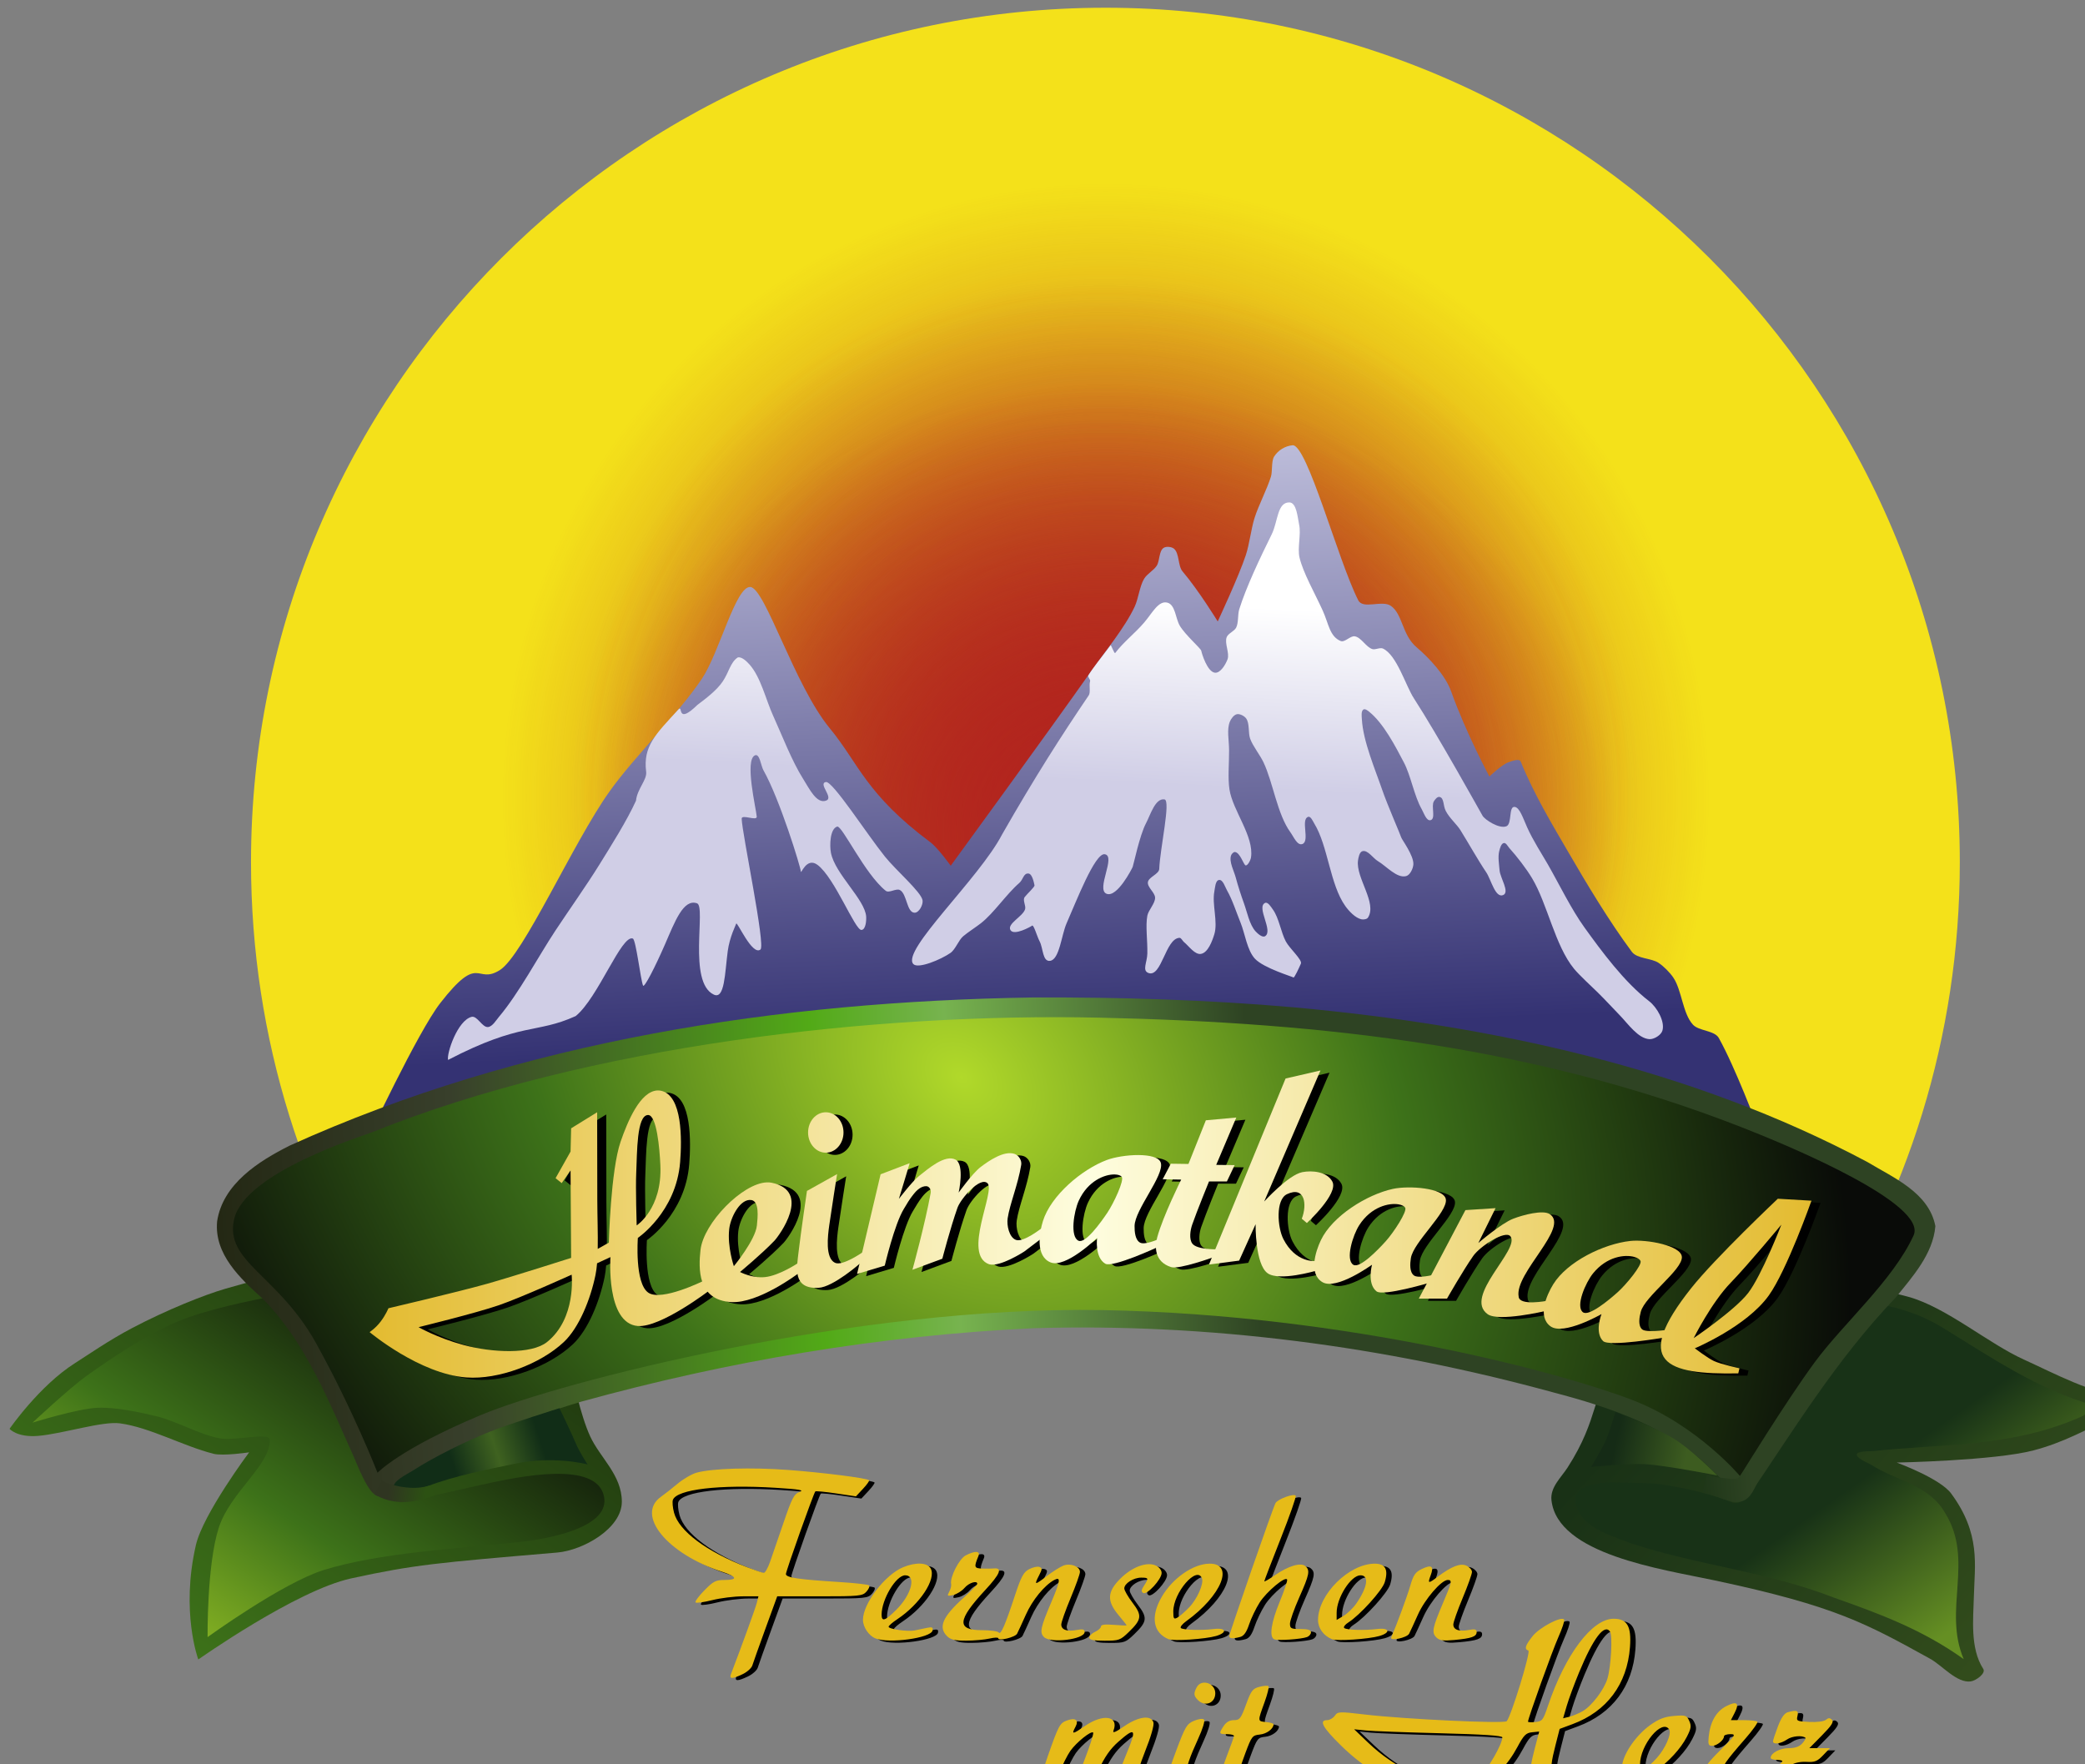 <?xml version="1.0" encoding="UTF-8" standalone="no"?>
<!-- Created with Inkscape (http://www.inkscape.org/) -->

<svg
   xmlns="http://www.w3.org/2000/svg"
   xmlns:xlink="http://www.w3.org/1999/xlink"
   version="1.0"
   width="100%"
   height="100%"
   viewBox="0 0 26 22"
   id="svg3707">
  <rect x="0" y="0" width="26" height="22" fill="#808080" stroke="none"/>
  <defs
     id="defs3709">
    <linearGradient
       x1="432.094"
       y1="414.897"
       x2="1052.094"
       y2="414.897"
       id="linearGradient3533"
       xlink:href="#linearGradient3447"
       gradientUnits="userSpaceOnUse" />
    <linearGradient
       x1="432.094"
       y1="414.897"
       x2="1052.094"
       y2="414.897"
       id="linearGradient3531"
       xlink:href="#linearGradient3447"
       gradientUnits="userSpaceOnUse" />
    <linearGradient
       x1="432.094"
       y1="414.897"
       x2="1052.094"
       y2="414.897"
       id="linearGradient3529"
       xlink:href="#linearGradient3447"
       gradientUnits="userSpaceOnUse" />
    <linearGradient
       x1="432.094"
       y1="414.897"
       x2="1052.094"
       y2="414.897"
       id="linearGradient3527"
       xlink:href="#linearGradient3447"
       gradientUnits="userSpaceOnUse" />
    <linearGradient
       x1="432.094"
       y1="414.897"
       x2="1052.094"
       y2="414.897"
       id="linearGradient3525"
       xlink:href="#linearGradient3447"
       gradientUnits="userSpaceOnUse" />
    <linearGradient
       x1="432.094"
       y1="414.897"
       x2="1052.094"
       y2="414.897"
       id="linearGradient3523"
       xlink:href="#linearGradient3447"
       gradientUnits="userSpaceOnUse" />
    <linearGradient
       x1="432.094"
       y1="414.897"
       x2="1052.094"
       y2="414.897"
       id="linearGradient3521"
       xlink:href="#linearGradient3447"
       gradientUnits="userSpaceOnUse" />
    <linearGradient
       x1="432.094"
       y1="414.897"
       x2="1052.094"
       y2="414.897"
       id="linearGradient3519"
       xlink:href="#linearGradient3447"
       gradientUnits="userSpaceOnUse" />
    <linearGradient
       x1="432.094"
       y1="414.897"
       x2="1052.094"
       y2="414.897"
       id="linearGradient3517"
       xlink:href="#linearGradient3447"
       gradientUnits="userSpaceOnUse" />
    <linearGradient
       x1="432.094"
       y1="414.897"
       x2="1052.094"
       y2="414.897"
       id="linearGradient3515"
       xlink:href="#linearGradient3447"
       gradientUnits="userSpaceOnUse" />
    <linearGradient
       x1="432.094"
       y1="414.897"
       x2="1052.094"
       y2="414.897"
       id="linearGradient3513"
       xlink:href="#linearGradient3447"
       gradientUnits="userSpaceOnUse" />
    <linearGradient
       x1="432.094"
       y1="414.897"
       x2="1052.094"
       y2="414.897"
       id="linearGradient3511"
       xlink:href="#linearGradient3447"
       gradientUnits="userSpaceOnUse" />
    <linearGradient
       id="linearGradient3447">
      <stop
         id="stop3449"
         style="stop-color:#e3bb30;stop-opacity:1"
         offset="0" />
      <stop
         id="stop3455"
         style="stop-color:#fefddf;stop-opacity:1"
         offset="0.5" />
      <stop
         id="stop3451"
         style="stop-color:#e3bb30;stop-opacity:1"
         offset="1" />
    </linearGradient>
    <linearGradient
       x1="432.094"
       y1="414.897"
       x2="1052.094"
       y2="414.897"
       id="linearGradient3535"
       xlink:href="#linearGradient3447"
       gradientUnits="userSpaceOnUse" />
    <linearGradient
       id="linearGradient3318">
      <stop
         id="stop3320"
         style="stop-color:#1d3517;stop-opacity:1"
         offset="0" />
      <stop
         id="stop3322"
         style="stop-color:#2e4323;stop-opacity:1"
         offset="1" />
    </linearGradient>
    <linearGradient
       x1="1028.713"
       y1="889.544"
       x2="1052.859"
       y2="887.187"
       id="linearGradient3359"
       xlink:href="#linearGradient3318"
       gradientUnits="userSpaceOnUse" />
    <linearGradient
       id="linearGradient3304">
      <stop
         id="stop3306"
         style="stop-color:#2c5113;stop-opacity:1"
         offset="0" />
      <stop
         id="stop3308"
         style="stop-color:#2f3521;stop-opacity:1"
         offset="1" />
    </linearGradient>
    <linearGradient
       x1="482.497"
       y1="894.716"
       x2="466.713"
       y2="892.217"
       id="linearGradient3357"
       xlink:href="#linearGradient3304"
       gradientUnits="userSpaceOnUse" />
    <linearGradient
       id="linearGradient3288">
      <stop
         id="stop3290"
         style="stop-color:#3d5c20;stop-opacity:1"
         offset="0" />
      <stop
         id="stop3292"
         style="stop-color:#152b16;stop-opacity:1"
         offset="1" />
    </linearGradient>
    <linearGradient
       x1="1001.942"
       y1="779.064"
       x2="971.641"
       y2="772.623"
       id="linearGradient3355"
       xlink:href="#linearGradient3288"
       gradientUnits="userSpaceOnUse"
       gradientTransform="translate(22.499,100.08)" />
    <linearGradient
       id="linearGradient2454">
      <stop
         id="stop2456"
         style="stop-color:#112d17;stop-opacity:1"
         offset="0" />
      <stop
         id="stop3232"
         style="stop-color:#3f6220;stop-opacity:1"
         offset="0.5" />
      <stop
         id="stop2458"
         style="stop-color:#112d17;stop-opacity:1"
         offset="1" />
    </linearGradient>
    <linearGradient
       x1="472.69"
       y1="777.717"
       x2="509.724"
       y2="765.597"
       id="linearGradient3353"
       xlink:href="#linearGradient2454"
       gradientUnits="userSpaceOnUse"
       gradientTransform="translate(21.547,102.937)" />
    <linearGradient
       id="linearGradient3293">
      <stop
         id="stop3301"
         style="stop-color:#b1d92a;stop-opacity:1"
         offset="0" />
      <stop
         id="stop3582"
         style="stop-color:#77a521;stop-opacity:1"
         offset="0.25" />
      <stop
         id="stop3307"
         style="stop-color:#3d7219;stop-opacity:1"
         offset="0.5" />
      <stop
         id="stop3305"
         style="stop-color:#090b08;stop-opacity:1"
         offset="1" />
    </linearGradient>
    <radialGradient
       cx="-69.505"
       cy="500.742"
       r="362.056"
       fx="-69.505"
       fy="500.742"
       id="radialGradient3351"
       xlink:href="#linearGradient3293"
       gradientUnits="userSpaceOnUse"
       gradientTransform="matrix(0.872,0.782,-0.597,0.667,358.588,-38.466)" />
    <linearGradient
       id="linearGradient3584">
      <stop
         id="stop3586"
         style="stop-color:#222612;stop-opacity:1"
         offset="0" />
      <stop
         id="stop3588"
         style="stop-color:#383f2b;stop-opacity:1"
         offset="0.246" />
      <stop
         id="stop3590"
         style="stop-color:#52aa17;stop-opacity:1"
         offset="0.589" />
      <stop
         id="stop3594"
         style="stop-color:#77b34f;stop-opacity:1"
         offset="0.716" />
      <stop
         id="stop3592"
         style="stop-color:#2e4323;stop-opacity:1"
         offset="1" />
    </linearGradient>
    <linearGradient
       x1="-329.278"
       y1="316.049"
       x2="125.04"
       y2="291.809"
       id="linearGradient3349"
       xlink:href="#linearGradient3584"
       gradientUnits="userSpaceOnUse" />
    <linearGradient
       id="linearGradient2478">
      <stop
         id="stop2480"
         style="stop-color:#658f23;stop-opacity:1"
         offset="0" />
      <stop
         id="stop2482"
         style="stop-color:#183217;stop-opacity:1"
         offset="1" />
    </linearGradient>
    <linearGradient
       x1="1362.982"
       y1="702.494"
       x2="1319.83"
       y2="640.901"
       id="linearGradient3347"
       xlink:href="#linearGradient2478"
       gradientUnits="userSpaceOnUse" />
    <linearGradient
       id="linearGradient3260">
      <stop
         id="stop3262"
         style="stop-color:#324c1c;stop-opacity:1"
         offset="0" />
      <stop
         id="stop3264"
         style="stop-color:#193116;stop-opacity:1"
         offset="1" />
    </linearGradient>
    <linearGradient
       x1="1367.442"
       y1="722.492"
       x2="1236.031"
       y2="599.651"
       id="linearGradient3345"
       xlink:href="#linearGradient3260"
       gradientUnits="userSpaceOnUse" />
    <linearGradient
       id="linearGradient3642">
      <stop
         id="stop3644"
         style="stop-color:#b1d92a;stop-opacity:1"
         offset="0" />
      <stop
         id="stop3646"
         style="stop-color:#77a521;stop-opacity:1"
         offset="0.25" />
      <stop
         id="stop3648"
         style="stop-color:#3d7219;stop-opacity:1"
         offset="0.487" />
      <stop
         id="stop3650"
         style="stop-color:#090b08;stop-opacity:1"
         offset="1" />
    </linearGradient>
    <linearGradient
       x1="307.127"
       y1="739.05"
       x2="431.373"
       y2="550.846"
       id="linearGradient3343"
       xlink:href="#linearGradient3642"
       gradientUnits="userSpaceOnUse"
       gradientTransform="translate(-138.71,-100.329)" />
    <linearGradient
       id="linearGradient3614">
      <stop
         id="stop3616"
         style="stop-color:#b1d92a;stop-opacity:1"
         offset="0" />
      <stop
         id="stop3618"
         style="stop-color:#77a521;stop-opacity:1"
         offset="0.15" />
      <stop
         id="stop3620"
         style="stop-color:#3d7219;stop-opacity:1"
         offset="0.15" />
      <stop
         id="stop3622"
         style="stop-color:#090b08;stop-opacity:1"
         offset="1" />
    </linearGradient>
    <linearGradient
       x1="-78.471"
       y1="1110.182"
       x2="169.285"
       y2="763.041"
       id="linearGradient3341"
       xlink:href="#linearGradient3614"
       gradientUnits="userSpaceOnUse"
       gradientTransform="translate(238.989,-444.039)" />
    <linearGradient
       x1="752.284"
       y1="604.993"
       x2="756.093"
       y2="526.803"
       id="linearGradient3651"
       xlink:href="#linearGradient3577"
       gradientUnits="userSpaceOnUse" />
    <linearGradient
       x1="752.284"
       y1="604.993"
       x2="756.093"
       y2="526.803"
       id="linearGradient3649"
       xlink:href="#linearGradient3577"
       gradientUnits="userSpaceOnUse" />
    <linearGradient
       id="linearGradient3577">
      <stop
         id="stop3579"
         style="stop-color:#d0cee6;stop-opacity:1"
         offset="0" />
      <stop
         id="stop3581"
         style="stop-color:#ffffff;stop-opacity:1"
         offset="1" />
    </linearGradient>
    <linearGradient
       x1="752.284"
       y1="604.993"
       x2="756.093"
       y2="526.803"
       id="linearGradient3583"
       xlink:href="#linearGradient3577"
       gradientUnits="userSpaceOnUse" />
    <linearGradient
       id="linearGradient3547">
      <stop
         id="stop3549"
         style="stop-color:#343273;stop-opacity:1"
         offset="0" />
      <stop
         id="stop3551"
         style="stop-color:#c9c9e3;stop-opacity:1"
         offset="1" />
    </linearGradient>
    <linearGradient
       x1="802.228"
       y1="192.964"
       x2="790.128"
       y2="-80.584"
       id="linearGradient3565"
       xlink:href="#linearGradient3547"
       gradientUnits="userSpaceOnUse"
       gradientTransform="translate(5.162,493.218)" />
    <radialGradient
       cx="758.83"
       cy="659.324"
       r="367.391"
       fx="758.83"
       fy="659.324"
       id="radialGradient3637"
       xlink:href="#linearGradient3629"
       gradientUnits="userSpaceOnUse"
       gradientTransform="matrix(0.599,-2.5823104e-7,2.2436387e-7,0.521,322.106,255.454)" />
    <radialGradient
       cx="758.831"
       cy="633.478"
       r="367.391"
       fx="758.831"
       fy="633.478"
       id="radialGradient3641"
       xlink:href="#linearGradient3629"
       gradientUnits="userSpaceOnUse"
       gradientTransform="matrix(0.626,0.007,-0.007,0.61,306.084,193.389)" />
    <linearGradient
       id="linearGradient3629">
      <stop
         id="stop3631"
         style="stop-color:#b2241e;stop-opacity:1"
         offset="0" />
      <stop
         id="stop3633"
         style="stop-color:#b2241e;stop-opacity:0"
         offset="1" />
    </linearGradient>
    <radialGradient
       cx="758.831"
       cy="633.478"
       r="367.391"
       fx="758.831"
       fy="633.478"
       id="radialGradient3645"
       xlink:href="#linearGradient3629"
       gradientUnits="userSpaceOnUse"
       gradientTransform="matrix(0.707,-5.3455798e-8,5.4475724e-8,0.72,240.363,129.264)" />
  </defs>
  <g
     transform="matrix(0.029,0,0,0.029,-8.739,-7.023)"
     id="g3653">
    <path
       d="m 776.686,245.495 c -202.8,0 -367.406,164.606 -367.406,367.406 0,75.849 23.034,146.359 62.469,204.906 l 178.625,-72.781 251.844,-4.031 180.344,75.375 c 38.85,-58.264 61.5,-128.236 61.5,-203.469 0,-202.801 -164.574,-367.406 -367.375,-367.406 z"
       id="path3612"
       style="fill:#f4e11a" />
    <path
       d="m 776.686,245.495 c -202.8,0 -367.406,164.606 -367.406,367.406 0,75.849 23.034,146.359 62.469,204.906 l 178.625,-72.781 251.844,-4.031 180.344,75.375 c 38.85,-58.264 61.5,-128.236 61.5,-203.469 0,-202.801 -164.574,-367.406 -367.375,-367.406 z"
       id="path3643"
       style="fill:url(#radialGradient3645)" />
    <path
       d="m 776.686,245.495 c -202.8,0 -367.406,164.606 -367.406,367.406 0,75.849 23.034,146.359 62.469,204.906 l 178.625,-72.781 251.844,-4.031 180.344,75.375 c 38.85,-58.264 61.5,-128.236 61.5,-203.469 0,-202.801 -164.574,-367.406 -367.375,-367.406 z"
       id="path3639"
       style="fill:url(#radialGradient3641)" />
    <path
       d="m 776.686,245.495 c -202.8,0 -367.406,164.606 -367.406,367.406 0,75.849 23.034,146.359 62.469,204.906 l 178.625,-72.781 251.844,-4.031 180.344,75.375 c 38.85,-58.264 61.5,-128.236 61.5,-203.469 0,-202.801 -164.574,-367.406 -367.375,-367.406 z"
       id="path3627"
       style="fill:url(#radialGradient3637)" />
    <g
       transform="translate(-800.952,1168.932)"
       id="g2526">
      <path
         d="m 1587.325,-155.089 c -3.342,-1.331 -2.908,-5.603 1.69,-16.617 4.506,-10.795 3.898,-11.701 -3.483,-5.196 -3.526,3.107 -5.887,6.507 -8.719,12.555 -3.576,7.639 -4.117,8.295 -6.845,8.295 -1.88,0 -2.962,-0.517 -2.962,-1.417 0,-0.779 1.861,-6.223 4.136,-12.098 2.275,-5.875 3.867,-10.95 3.539,-11.279 -0.872,-0.873 -7.173,4.191 -9.785,7.864 -1.238,1.74 -3.449,6.124 -4.913,9.744 -2.2,5.438 -3.168,6.716 -5.572,7.359 -1.6,0.428 -3.195,0.452 -3.545,0.052 -0.349,-0.4 1.59,-7.081 4.31,-14.846 4.586,-13.095 5.173,-14.205 8.095,-15.309 3.751,-1.417 5.392,-0.287 3.829,2.637 -1.822,3.408 -1.312,3.369 4.033,-0.312 7.899,-5.439 14.72,-4.344 12.298,1.974 -0.478,1.248 0.883,0.695 4.605,-1.867 6.11,-4.207 11.537,-4.935 12.567,-1.685 0.374,1.18 -1.045,6.124 -3.582,12.477 -2.311,5.788 -3.928,11.236 -3.594,12.108 0.414,1.081 1.894,1.585 4.653,1.585 6.014,0 5.465,2.697 -0.721,3.538 -2.621,0.356 -5.444,0.803 -6.271,0.993 -0.828,0.19 -2.521,-0.06 -3.763,-0.554 z m 44.903,-0.223 c -3.653,-1.877 -3.67,-6.172 -0.061,-15.46 1.684,-4.334 3.064,-8.219 3.067,-8.633 0,-0.414 -1.35,-0.753 -3.006,-0.753 -3.482,0 -3.569,-0.222 -1.39,-3.551 1.071,-1.637 2.555,-2.476 4.377,-2.476 2.487,0 2.997,-0.658 5.22,-6.734 2.191,-5.988 2.83,-6.828 5.768,-7.59 1.817,-0.471 3.566,-0.594 3.887,-0.273 0.321,0.321 -0.436,3.398 -1.682,6.837 -3.053,8.429 -3.068,8.22 0.628,8.577 1.794,0.173 3.247,0.625 3.229,1.004 -0.091,1.961 -2.966,4.086 -5.923,4.378 -3.159,0.312 -3.492,0.736 -6.159,7.863 -4.496,12.01 -4.081,13.057 5.172,13.057 6.445,0 6.936,2.54 0.67,3.47 -9.972,1.48 -11.411,1.51 -13.797,0.284 z m 85.42,0.187 c -12.62,-2.216 -25.248,-9.213 -36.428,-20.184 -7.862,-7.715 -9.577,-10.876 -5.902,-10.876 1.072,0 2.547,-0.853 3.276,-1.895 1.266,-1.809 1.85,-1.833 12.851,-0.53 16.899,2.002 60.004,4.034 61.068,2.878 1.9,-2.064 10.457,-29.984 9.307,-30.368 -1.829,-0.61 -1.372,-2.163 1.825,-6.203 2.994,-3.784 12.526,-8.777 13.559,-7.103 0.287,0.465 -0.822,3.843 -2.463,7.506 -2.553,5.695 -13.07,34.959 -13.07,36.366 0,0.264 1.429,0.339 3.175,0.166 2.938,-0.291 3.338,-0.802 5.37,-6.844 7.477,-22.232 19.015,-37.565 28.266,-37.565 5.856,0 7.71,3.212 7.037,12.194 -1.194,15.943 -9.941,27.652 -24.751,33.137 l -5.487,2.032 -1.765,6.904 c -3.548,13.88 -2.723,14.939 11.639,14.939 12.95,0 16.192,-1.233 17.03,-6.476 0.842,-5.271 6.197,-12.84 12.032,-17.009 3.709,-2.65 6.174,-3.596 10.251,-3.934 4.984,-0.414 5.452,-0.262 6.538,2.126 0.983,2.16 0.814,3.264 -1.055,6.901 -2.553,4.967 -7.819,10.717 -13.292,14.513 -2.078,1.442 -3.511,3.054 -3.185,3.582 0.328,0.531 4.448,0.828 9.192,0.664 10.649,-0.368 11.921,1.226 2.806,3.518 -9.377,2.358 -15.598,2.145 -19.753,-0.675 l -3.409,-2.314 -7.526,2.385 c -9.57,3.033 -23.01,3.511 -27.724,0.986 -5.059,-2.71 -5.529,-6.071 -2.479,-17.7 l 1.907,-7.27 -3.067,0.307 c -2.607,0.261 -3.552,1.211 -6.298,6.334 -8.404,15.679 -22.268,22.531 -39.474,19.51 z m 23.573,-7.196 c 3.313,-2.912 9.408,-13.562 9.41,-16.442 6e-4,-0.774 -8.232,-1.323 -26.841,-1.791 -14.763,-0.371 -29.099,-0.906 -31.859,-1.188 l -5.017,-0.513 6.095,5.819 c 11.362,10.847 25.406,17.297 37.77,17.344 6.185,0.024 7.042,-0.241 10.442,-3.229 z m 75.853,-7.609 c 3.665,-4.061 6.428,-10.413 5.315,-12.217 -3,-4.858 -12.555,6.596 -12.555,15.05 0,2.678 0.241,2.952 1.843,2.094 1.013,-0.543 3.442,-2.76 5.398,-4.926 z m -31.839,-20.139 c 3.876,-2.246 9.159,-9.209 10.598,-13.97 1.545,-5.109 2.279,-18.488 1.108,-20.209 -2.394,-3.522 -7.176,2.772 -13.275,17.473 -2.063,4.972 -4.459,11.459 -5.324,14.416 l -1.574,5.376 2.736,-0.675 c 1.505,-0.371 4.084,-1.456 5.731,-2.411 z m -177.892,33.816 c -1.967,-1.969 -1.467,-4.728 3.041,-16.768 3.911,-10.447 4.58,-11.57 7.678,-12.875 1.974,-0.832 3.765,-1.058 4.283,-0.539 0.518,0.518 -0.546,4.012 -2.544,8.355 -7.037,15.294 -6.876,19.403 0.738,18.853 2.392,-0.173 4.17,0.181 4.402,0.876 0.883,2.653 -15.135,4.563 -17.597,2.098 z m 231.599,-0.02 c -5.453,-2.914 -3.921,-7.835 5.231,-16.798 6.741,-6.603 7.05,-7.087 4.51,-7.087 -1.499,0 -2.726,0.42 -2.726,0.933 0,1.609 -3.07,4.089 -5.061,4.089 -1.6,0 -1.848,-0.607 -1.541,-3.767 0.632,-6.507 3.229,-11.074 7.557,-13.284 4.631,-2.365 5.818,-1.382 3.575,2.959 l -1.572,3.043 5.377,0 c 2.958,0 5.668,0.291 6.022,0.646 0.355,0.355 -1.964,3.632 -5.153,7.282 -8.56,9.797 -10.209,12.183 -10.209,14.772 0,3.397 3.322,4.778 9.69,4.029 4.229,-0.498 5.361,-0.333 5.361,0.777 0,2.009 -2.472,2.743 -11.038,3.275 -5.142,0.319 -8.317,0.044 -10.025,-0.869 z m 34.243,-0.32 c -3.912,-1.7 -7.774,-1.906 -8.665,-0.463 -0.923,1.495 -3.512,1.214 -3.512,-0.381 0,-0.762 2.258,-3.442 5.017,-5.956 2.759,-2.514 5.017,-4.828 5.017,-5.143 0,-0.315 -1.129,-0.573 -2.509,-0.573 -1.38,0 -2.509,-0.382 -2.509,-0.849 0,-2.041 3.933,-4.173 7.7,-4.173 2.76,0 4.604,-0.635 5.852,-2.015 1.002,-1.108 1.636,-2.194 1.41,-2.413 -1.248,-1.207 -5.779,-0.814 -7.92,0.687 -2.65,1.858 -6.038,2.316 -6.038,0.817 0,-0.503 0.95,-3.401 2.112,-6.439 1.443,-3.774 2.794,-5.707 4.264,-6.102 3.912,-1.051 4.729,-0.724 4.14,1.654 -0.525,2.121 -0.211,2.277 5.114,2.537 3.302,0.162 6.272,-0.219 7.105,-0.912 1.09,-0.905 1.71,-0.91 2.601,-0.018 0.89,0.891 -0.129,2.487 -4.273,6.687 l -5.442,5.516 4.418,0 4.418,0 -2.942,3.074 c -2.48,2.591 -3.596,3.034 -7.102,2.818 -2.468,-0.152 -5.108,0.374 -6.491,1.293 -2.307,1.533 -2.27,1.572 3.648,3.789 5.66,2.12 7.998,2.217 13.264,0.554 1.722,-0.544 2.258,-0.317 2.258,0.957 0,2.195 -9.424,6.589 -14.048,6.551 -1.932,-0.016 -5.031,-0.69 -6.888,-1.497 z m 27.709,0.461 c -3.893,-2.27 -0.49,-7.956 3.486,-5.826 2.049,1.098 2.337,3.944 0.578,5.705 -1.438,1.439 -1.784,1.45 -4.064,0.12 z m -281.137,-38.662 c -1.849,-1.851 -1.949,-2.879 -0.538,-5.519 2.012,-3.763 7.992,-1.835 7.992,2.577 0,4.23 -4.423,5.975 -7.454,2.942 z m -200.817,-11.181 c 4.688,-12.229 10.595,-28.508 11.134,-30.682 l 0.684,-2.762 -6.676,0 c -3.672,0 -9.607,0.737 -13.189,1.638 -3.583,0.901 -6.808,1.343 -7.168,0.983 -0.36,-0.36 1.331,-2.679 3.757,-5.153 3.867,-3.944 4.942,-4.499 8.717,-4.499 5.814,0 5.424,-1.414 -0.962,-3.491 -23.76,-7.726 -37.447,-24.53 -26.33,-32.325 1.451,-1.017 4.643,-3.525 7.093,-5.572 2.45,-2.047 6.136,-4.187 8.191,-4.754 6.671,-1.844 23.491,-2.34 39.393,-1.163 14.812,1.096 33.855,3.519 34.757,4.422 0.232,0.232 -0.946,1.887 -2.616,3.677 l -3.038,3.255 -8.536,-1.271 c -4.695,-0.699 -8.711,-1.085 -8.925,-0.858 -0.745,0.791 -12.645,34.233 -12.645,35.534 0,1.525 5.343,2.322 22.965,3.424 6.665,0.417 12.424,1.065 12.799,1.44 0.375,0.375 -0.138,1.589 -1.14,2.697 -1.696,1.877 -3.077,2.015 -20.094,2.015 l -18.273,0 -5.03,13.811 c -2.766,7.596 -5.315,14.746 -5.664,15.89 -0.349,1.143 -2.226,2.838 -4.17,3.767 -4.493,2.145 -5.862,2.139 -5.034,-0.022 z m 16.818,-48.26 c 0.922,-2.624 3.538,-10.23 5.814,-16.902 3.582,-10.5 4.501,-12.267 6.838,-13.14 2.168,-0.81 0.128,-1.169 -10.344,-1.817 -24.007,-1.487 -42.354,0.668 -44.083,5.177 -0.324,0.845 -0.101,3.349 0.495,5.565 2.112,7.852 13.928,16.686 31.237,23.353 3.482,1.341 6.789,2.46 7.349,2.487 0.56,0.027 1.773,-2.098 2.694,-4.722 z m 45.311,32.903 c -2.879,-1.163 -5.378,-4.896 -5.366,-8.016 0.027,-6.993 9.459,-19.327 17.267,-22.58 5.466,-2.277 10.489,-2.038 11.881,0.565 2.436,4.556 -4.677,15.34 -14.358,21.765 -2.07,1.374 -3.763,2.838 -3.763,3.255 0,1.024 8.239,2.2 11.183,1.596 1.3,-0.267 3.642,-0.757 5.204,-1.09 2.317,-0.493 2.779,-0.288 2.509,1.117 -0.623,3.23 -18.755,5.732 -24.558,3.388 z m 9.072,-12.408 c 6.493,-6.5 8.57,-14.72 3.719,-14.72 -3.939,0 -10.139,10.359 -10.139,16.941 0,3.179 1.566,2.637 6.42,-2.221 z m 21.676,11.395 c -3.794,-3.798 -1.875,-8.273 6.991,-16.304 3.33,-3.016 6.054,-5.78 6.054,-6.141 0,-1.595 -3.621,-0.44 -5.481,1.749 -1.125,1.323 -3.31,2.694 -4.856,3.046 -2.588,0.589 -2.725,0.477 -1.715,-1.413 0.604,-1.129 0.972,-2.612 0.818,-3.297 -0.638,-2.837 3.437,-10.853 6.259,-12.314 4.01,-2.076 6.388,-1.957 5.471,0.273 -1.986,4.829 -1.851,5.269 1.645,5.389 1.858,0.064 4.128,0.042 5.045,-0.048 3.746,-0.368 2.644,2.365 -3.73,9.246 -12.115,13.079 -12.442,17.304 -1.34,17.304 3.527,0 6.73,0.443 7.117,0.985 0.863,1.207 2.702,-2.992 6.95,-15.87 2.736,-8.295 3.717,-10.103 6.169,-11.372 1.603,-0.83 3.567,-1.258 4.365,-0.952 1.254,0.481 1.241,0.96 -0.091,3.538 -2.266,4.387 -2.002,4.425 3.193,0.456 2.603,-1.989 5.864,-4.047 7.246,-4.573 3.057,-1.163 7.085,0.396 7.085,2.742 0,0.887 -1.806,5.94 -4.014,11.229 -2.208,5.288 -4.014,10.4 -4.014,11.358 0,2.28 2.463,3.156 6.657,2.369 2.609,-0.49 3.377,-0.293 3.377,0.865 0,3.182 -14.66,4.999 -17.489,2.167 -1.922,-1.924 -1.463,-4.118 3.099,-14.832 3.979,-9.345 4.244,-11.257 1.342,-9.702 -4.204,2.252 -9.393,8.602 -12.238,14.975 -1.625,3.64 -3.309,7.296 -3.744,8.124 -0.806,1.539 -8.097,3.3 -8.097,1.956 0,-0.407 -1.693,-0.347 -3.763,0.134 -2.07,0.481 -6.585,0.885 -10.034,0.899 -4.955,0.019 -6.693,-0.398 -8.278,-1.985 z m 61.209,0.663 c 0,-0.74 1.129,-1.86 2.509,-2.49 1.38,-0.629 2.509,-1.662 2.509,-2.294 0,-0.78 1.776,-1.003 5.519,-0.692 3.035,0.252 5.519,0.351 5.519,0.219 0,-0.131 -1.58,-2.132 -3.512,-4.446 -5.046,-6.045 -4.855,-9.969 0.757,-15.587 5.083,-5.088 11.437,-7.45 15.3,-5.688 1.478,0.674 2.506,1.982 2.506,3.188 0,2.728 -6.322,9.6 -7.92,8.61 -0.931,-0.576 -0.85,-1.318 0.34,-3.137 2.096,-3.202 2.005,-3.458 -1.227,-3.458 -3.313,0 -7.247,2.517 -7.247,4.637 0,0.83 1.587,3.591 3.527,6.134 4.195,5.5 3.981,7.227 -1.559,12.581 -3.695,3.571 -4.239,3.767 -10.459,3.767 -4.814,0 -6.561,-0.358 -6.561,-1.345 z m 34.116,0.702 c -6.692,-2.743 -7.865,-9.664 -3.06,-18.051 4.67,-8.15 13.593,-14.379 20.67,-14.43 10.803,-0.078 5.163,13.777 -10.083,24.765 -1.655,1.193 -2.679,2.498 -2.276,2.901 0.867,0.867 8.68,1.104 14.236,0.431 5.273,-0.639 5.919,1.533 0.895,3.006 -4.539,1.33 -18.238,2.256 -20.381,1.378 z m 8.855,-13.713 c 3.453,-3.594 6.351,-10.188 5.478,-12.465 -2.156,-5.625 -12.326,6.133 -12.326,14.251 0,3.124 0.232,3.474 1.756,2.643 0.966,-0.527 3.257,-2.52 5.092,-4.429 z m 36.55,13.751 c -2.232,-1.009 -1.337,-7.207 2.314,-16.037 1.963,-4.746 3.422,-9.072 3.242,-9.612 -0.585,-1.755 -8.834,5.119 -11.844,9.868 -1.611,2.543 -3.642,6.771 -4.513,9.396 -1.101,3.319 -2.256,4.952 -3.795,5.365 -3.215,0.863 -4.721,0.753 -4.721,-0.346 0,-1.219 18.784,-55.278 19.879,-57.208 0.994,-1.753 7.98,-4.291 8.682,-3.154 0.28,0.453 -2.645,8.795 -6.5,18.538 -3.855,9.743 -7.009,17.955 -7.009,18.248 0,0.293 2.068,-0.89 4.595,-2.631 5.779,-3.98 11.045,-5.558 13.034,-3.906 2.142,1.78 1.793,3.593 -2.592,13.454 -2.199,4.945 -3.998,10.03 -3.998,11.3 0,2.067 0.473,2.309 4.515,2.309 3.191,0 4.515,0.411 4.515,1.399 0,0.77 -0.753,1.688 -1.673,2.042 -2.432,0.934 -12.662,1.641 -14.131,0.977 z m 24.835,-0.039 c -3.653,-1.497 -6.02,-4.781 -5.998,-8.321 0.067,-10.971 13.291,-24.096 24.343,-24.16 4.617,-0.027 5.998,2.501 4.351,7.962 -1.071,3.55 -10.681,14.178 -15.672,17.331 -1.38,0.872 -2.178,1.927 -1.775,2.346 0.86,0.891 8.608,1.141 14.237,0.459 5.273,-0.639 5.919,1.533 0.895,3.006 -4.539,1.33 -18.238,2.256 -20.381,1.378 z m 10.503,-15.406 c 4.821,-7.018 5.557,-12.074 1.758,-12.074 -4.111,0 -10.254,9.643 -10.254,16.095 l 0,3.102 3.033,-1.793 c 1.668,-0.986 4.126,-3.385 5.463,-5.33 z m 14.966,14.644 c 2.286,-5.23 6.872,-17.663 8.195,-22.22 1.363,-4.693 2.194,-5.887 5.043,-7.247 4.135,-1.974 5.219,-1.164 3.729,2.788 -1.356,3.596 -1.063,3.653 3.035,0.582 6.019,-4.508 9.757,-5.947 12.364,-4.758 1.303,0.594 2.369,1.807 2.369,2.694 0,0.887 -1.806,5.94 -4.014,11.229 -2.208,5.288 -4.014,10.4 -4.014,11.358 0,2.28 2.463,3.156 6.657,2.369 2.618,-0.492 3.377,-0.295 3.377,0.877 0,1.963 -2.128,2.723 -9.573,3.419 -4.91,0.459 -6.415,0.239 -7.79,-1.137 -2.062,-2.064 -1.662,-4.077 2.972,-14.958 3.757,-8.823 3.936,-9.704 1.969,-9.704 -2.752,0 -9.864,8.263 -12.832,14.907 -1.643,3.678 -3.342,7.366 -3.776,8.195 -0.928,1.771 -8.472,3.344 -7.713,1.608 z"
         id="path2518" />
      <path
         d="m 1584.992,-156.041 c -3.342,-1.331 -2.908,-5.603 1.69,-16.617 4.506,-10.795 3.898,-11.701 -3.483,-5.196 -3.526,3.107 -5.887,6.507 -8.719,12.555 -3.576,7.639 -4.117,8.295 -6.845,8.295 -1.88,0 -2.962,-0.517 -2.962,-1.417 0,-0.779 1.861,-6.223 4.136,-12.098 2.275,-5.875 3.867,-10.95 3.539,-11.279 -0.872,-0.873 -7.173,4.191 -9.785,7.864 -1.238,1.74 -3.449,6.124 -4.913,9.744 -2.2,5.438 -3.168,6.716 -5.572,7.359 -1.6,0.428 -3.195,0.452 -3.545,0.052 -0.349,-0.4 1.59,-7.081 4.31,-14.846 4.586,-13.095 5.173,-14.205 8.095,-15.309 3.751,-1.417 5.392,-0.287 3.829,2.637 -1.822,3.408 -1.312,3.369 4.033,-0.312 7.899,-5.439 14.72,-4.344 12.298,1.974 -0.478,1.248 0.883,0.695 4.605,-1.867 6.11,-4.207 11.537,-4.935 12.567,-1.685 0.374,1.18 -1.045,6.124 -3.582,12.477 -2.311,5.788 -3.928,11.236 -3.594,12.108 0.414,1.081 1.894,1.585 4.653,1.585 6.014,0 5.465,2.697 -0.721,3.538 -2.621,0.356 -5.444,0.803 -6.271,0.993 -0.828,0.19 -2.521,-0.06 -3.763,-0.554 z m 44.903,-0.223 c -3.653,-1.877 -3.67,-6.172 -0.061,-15.46 1.684,-4.334 3.064,-8.219 3.067,-8.633 0,-0.414 -1.35,-0.753 -3.006,-0.753 -3.482,0 -3.569,-0.222 -1.39,-3.551 1.071,-1.637 2.555,-2.476 4.377,-2.476 2.487,0 2.997,-0.658 5.22,-6.734 2.191,-5.988 2.83,-6.828 5.768,-7.59 1.817,-0.471 3.566,-0.594 3.887,-0.273 0.321,0.321 -0.436,3.398 -1.682,6.837 -3.053,8.429 -3.068,8.22 0.628,8.577 1.794,0.173 3.247,0.625 3.229,1.004 -0.091,1.961 -2.966,4.086 -5.923,4.378 -3.159,0.312 -3.492,0.736 -6.159,7.863 -4.496,12.01 -4.081,13.057 5.172,13.057 6.445,0 6.936,2.54 0.67,3.47 -9.972,1.48 -11.411,1.51 -13.797,0.284 z m 85.42,0.187 c -12.62,-2.216 -25.248,-9.213 -36.428,-20.184 -7.862,-7.715 -9.577,-10.876 -5.902,-10.876 1.072,0 2.547,-0.853 3.276,-1.895 1.266,-1.809 1.85,-1.833 12.851,-0.53 16.899,2.002 60.004,4.034 61.068,2.878 1.9,-2.064 10.457,-29.984 9.307,-30.368 -1.829,-0.61 -1.372,-2.163 1.825,-6.203 2.994,-3.784 12.526,-8.777 13.559,-7.103 0.287,0.465 -0.822,3.843 -2.463,7.506 -2.553,5.695 -13.07,34.959 -13.07,36.366 0,0.264 1.429,0.339 3.175,0.166 2.938,-0.291 3.338,-0.802 5.37,-6.844 7.477,-22.232 19.015,-37.565 28.266,-37.565 5.856,0 7.71,3.212 7.037,12.194 -1.194,15.943 -9.941,27.652 -24.751,33.137 l -5.487,2.032 -1.765,6.904 c -3.548,13.88 -2.723,14.939 11.639,14.939 12.95,0 16.192,-1.233 17.03,-6.476 0.842,-5.271 6.197,-12.84 12.032,-17.009 3.709,-2.65 6.174,-3.596 10.251,-3.934 4.984,-0.414 5.452,-0.262 6.538,2.126 0.983,2.16 0.814,3.264 -1.055,6.901 -2.553,4.967 -7.819,10.717 -13.292,14.513 -2.078,1.442 -3.511,3.054 -3.185,3.582 0.328,0.531 4.448,0.828 9.192,0.664 10.649,-0.368 11.921,1.226 2.806,3.518 -9.377,2.358 -15.598,2.145 -19.753,-0.675 l -3.409,-2.314 -7.526,2.385 c -9.57,3.033 -23.01,3.511 -27.724,0.986 -5.059,-2.71 -5.529,-6.071 -2.479,-17.7 l 1.907,-7.27 -3.067,0.307 c -2.607,0.261 -3.552,1.211 -6.298,6.334 -8.404,15.679 -22.268,22.531 -39.474,19.51 z m 23.573,-7.196 c 3.313,-2.912 9.408,-13.562 9.41,-16.442 6e-4,-0.774 -8.232,-1.323 -26.841,-1.791 -14.763,-0.371 -29.099,-0.906 -31.859,-1.188 l -5.017,-0.513 6.095,5.819 c 11.362,10.847 25.406,17.297 37.77,17.344 6.185,0.024 7.042,-0.241 10.442,-3.229 z m 75.853,-7.609 c 3.665,-4.061 6.428,-10.413 5.315,-12.217 -3,-4.858 -12.555,6.596 -12.555,15.05 0,2.678 0.241,2.952 1.843,2.094 1.013,-0.543 3.442,-2.76 5.398,-4.926 z m -31.839,-20.139 c 3.876,-2.246 9.159,-9.209 10.598,-13.97 1.545,-5.109 2.279,-18.488 1.108,-20.209 -2.394,-3.522 -7.176,2.772 -13.275,17.473 -2.063,4.972 -4.459,11.459 -5.324,14.416 l -1.574,5.376 2.736,-0.675 c 1.505,-0.371 4.084,-1.456 5.731,-2.411 z m -177.892,33.816 c -1.967,-1.969 -1.467,-4.728 3.041,-16.768 3.911,-10.447 4.58,-11.57 7.678,-12.875 1.974,-0.832 3.765,-1.058 4.283,-0.539 0.518,0.518 -0.546,4.012 -2.544,8.355 -7.037,15.294 -6.876,19.403 0.738,18.853 2.392,-0.173 4.17,0.181 4.402,0.876 0.883,2.653 -15.135,4.563 -17.597,2.098 z m 231.599,-0.02 c -5.453,-2.914 -3.921,-7.835 5.231,-16.798 6.741,-6.603 7.05,-7.087 4.51,-7.087 -1.499,0 -2.726,0.42 -2.726,0.933 0,1.609 -3.07,4.089 -5.061,4.089 -1.6,0 -1.848,-0.607 -1.541,-3.767 0.632,-6.507 3.229,-11.074 7.557,-13.284 4.631,-2.365 5.818,-1.382 3.575,2.959 l -1.572,3.043 5.377,0 c 2.958,0 5.668,0.291 6.022,0.646 0.355,0.355 -1.964,3.632 -5.153,7.282 -8.56,9.797 -10.209,12.183 -10.209,14.772 0,3.397 3.322,4.778 9.69,4.029 4.229,-0.498 5.361,-0.333 5.361,0.777 0,2.009 -2.472,2.743 -11.038,3.275 -5.142,0.319 -8.317,0.044 -10.025,-0.869 z m 34.243,-0.32 c -3.912,-1.7 -7.774,-1.906 -8.665,-0.463 -0.923,1.495 -3.512,1.214 -3.512,-0.381 0,-0.762 2.258,-3.442 5.017,-5.956 2.759,-2.514 5.017,-4.828 5.017,-5.143 0,-0.315 -1.129,-0.573 -2.509,-0.573 -1.38,0 -2.509,-0.382 -2.509,-0.849 0,-2.041 3.933,-4.173 7.7,-4.173 2.76,0 4.604,-0.635 5.852,-2.015 1.002,-1.108 1.636,-2.194 1.41,-2.413 -1.248,-1.207 -5.779,-0.814 -7.92,0.687 -2.65,1.858 -6.038,2.316 -6.038,0.817 0,-0.503 0.95,-3.401 2.112,-6.439 1.443,-3.774 2.794,-5.707 4.264,-6.102 3.912,-1.051 4.729,-0.724 4.14,1.654 -0.525,2.121 -0.211,2.277 5.114,2.537 3.302,0.162 6.272,-0.219 7.105,-0.912 1.09,-0.905 1.71,-0.91 2.601,-0.018 0.89,0.891 -0.129,2.487 -4.273,6.687 l -5.442,5.516 4.418,0 4.418,0 -2.942,3.074 c -2.48,2.591 -3.596,3.034 -7.102,2.818 -2.468,-0.152 -5.108,0.374 -6.491,1.293 -2.307,1.533 -2.27,1.572 3.648,3.789 5.66,2.12 7.998,2.217 13.264,0.554 1.722,-0.544 2.258,-0.317 2.258,0.957 0,2.195 -9.424,6.589 -14.048,6.551 -1.932,-0.016 -5.031,-0.69 -6.888,-1.497 z m 27.709,0.461 c -3.893,-2.27 -0.49,-7.956 3.486,-5.826 2.049,1.098 2.337,3.944 0.578,5.705 -1.438,1.439 -1.784,1.45 -4.064,0.12 z m -281.137,-38.662 c -1.849,-1.851 -1.949,-2.879 -0.538,-5.519 2.012,-3.763 7.992,-1.835 7.992,2.577 0,4.23 -4.423,5.975 -7.454,2.942 z m -200.817,-11.181 c 4.688,-12.229 10.595,-28.508 11.134,-30.682 l 0.684,-2.762 -6.676,0 c -3.672,0 -9.607,0.737 -13.189,1.638 -3.583,0.901 -6.808,1.343 -7.168,0.983 -0.36,-0.36 1.331,-2.679 3.757,-5.153 3.867,-3.944 4.942,-4.499 8.717,-4.499 5.814,0 5.424,-1.414 -0.962,-3.491 -23.76,-7.726 -37.447,-24.53 -26.33,-32.325 1.451,-1.017 4.643,-3.525 7.093,-5.572 2.45,-2.047 6.136,-4.187 8.191,-4.754 6.671,-1.844 23.491,-2.34 39.393,-1.163 14.812,1.096 33.855,3.519 34.757,4.422 0.232,0.232 -0.946,1.887 -2.616,3.677 l -3.038,3.255 -8.536,-1.271 c -4.695,-0.699 -8.711,-1.085 -8.925,-0.858 -0.745,0.791 -12.645,34.233 -12.645,35.534 0,1.525 5.343,2.322 22.965,3.424 6.665,0.417 12.424,1.065 12.799,1.44 0.375,0.375 -0.138,1.589 -1.14,2.697 -1.696,1.877 -3.077,2.015 -20.094,2.015 l -18.273,0 -5.03,13.811 c -2.766,7.596 -5.315,14.746 -5.664,15.89 -0.349,1.143 -2.226,2.838 -4.17,3.767 -4.493,2.145 -5.862,2.139 -5.034,-0.022 z m 16.818,-48.26 c 0.922,-2.624 3.538,-10.23 5.814,-16.902 3.582,-10.5 4.501,-12.267 6.838,-13.14 2.168,-0.81 0.128,-1.169 -10.344,-1.817 -24.007,-1.487 -42.354,0.668 -44.083,5.177 -0.324,0.845 -0.101,3.349 0.495,5.565 2.112,7.852 13.928,16.686 31.237,23.353 3.482,1.341 6.789,2.46 7.349,2.487 0.56,0.027 1.773,-2.098 2.694,-4.722 z m 45.311,32.903 c -2.879,-1.163 -5.378,-4.896 -5.366,-8.016 0.027,-6.993 9.459,-19.327 17.267,-22.58 5.466,-2.277 10.489,-2.038 11.881,0.565 2.436,4.556 -4.677,15.34 -14.358,21.765 -2.07,1.374 -3.763,2.838 -3.763,3.255 0,1.024 8.239,2.2 11.183,1.596 1.3,-0.267 3.642,-0.757 5.204,-1.09 2.317,-0.493 2.779,-0.288 2.509,1.117 -0.623,3.23 -18.755,5.732 -24.558,3.388 z m 9.072,-12.408 c 6.493,-6.5 8.57,-14.72 3.719,-14.72 -3.939,0 -10.139,10.359 -10.139,16.941 0,3.179 1.566,2.637 6.42,-2.221 z m 21.676,11.395 c -3.794,-3.798 -1.875,-8.273 6.991,-16.304 3.33,-3.016 6.054,-5.78 6.054,-6.141 0,-1.595 -3.621,-0.44 -5.481,1.749 -1.125,1.323 -3.31,2.694 -4.856,3.046 -2.588,0.589 -2.725,0.477 -1.715,-1.413 0.604,-1.129 0.972,-2.612 0.818,-3.297 -0.638,-2.837 3.437,-10.853 6.259,-12.314 4.01,-2.076 6.388,-1.957 5.471,0.273 -1.986,4.829 -1.851,5.269 1.645,5.389 1.858,0.064 4.128,0.042 5.045,-0.048 3.746,-0.368 2.644,2.365 -3.73,9.246 -12.115,13.079 -12.442,17.304 -1.34,17.304 3.527,0 6.73,0.443 7.117,0.985 0.863,1.207 2.702,-2.992 6.95,-15.87 2.736,-8.295 3.717,-10.103 6.169,-11.372 1.603,-0.83 3.567,-1.258 4.365,-0.952 1.254,0.481 1.241,0.96 -0.091,3.538 -2.266,4.387 -2.002,4.425 3.193,0.456 2.603,-1.989 5.864,-4.047 7.246,-4.573 3.057,-1.163 7.085,0.396 7.085,2.742 0,0.887 -1.806,5.94 -4.014,11.229 -2.208,5.288 -4.014,10.4 -4.014,11.358 0,2.28 2.463,3.156 6.657,2.369 2.609,-0.49 3.377,-0.293 3.377,0.865 0,3.182 -14.66,4.999 -17.489,2.167 -1.922,-1.924 -1.463,-4.118 3.099,-14.832 3.979,-9.345 4.244,-11.257 1.342,-9.702 -4.204,2.252 -9.393,8.602 -12.238,14.975 -1.625,3.64 -3.309,7.296 -3.744,8.124 -0.806,1.539 -8.097,3.3 -8.097,1.956 0,-0.407 -1.693,-0.347 -3.763,0.134 -2.07,0.481 -6.585,0.885 -10.034,0.899 -4.955,0.019 -6.693,-0.398 -8.278,-1.985 z m 61.209,0.663 c 0,-0.74 1.129,-1.86 2.509,-2.49 1.38,-0.629 2.509,-1.662 2.509,-2.294 0,-0.78 1.776,-1.003 5.519,-0.692 3.035,0.252 5.519,0.351 5.519,0.219 0,-0.131 -1.58,-2.132 -3.512,-4.446 -5.046,-6.045 -4.855,-9.969 0.757,-15.587 5.083,-5.088 11.437,-7.45 15.3,-5.688 1.478,0.674 2.506,1.982 2.506,3.188 0,2.728 -6.322,9.6 -7.92,8.61 -0.931,-0.576 -0.85,-1.318 0.34,-3.137 2.096,-3.202 2.005,-3.458 -1.227,-3.458 -3.313,0 -7.247,2.517 -7.247,4.637 0,0.83 1.587,3.591 3.527,6.134 4.195,5.5 3.981,7.227 -1.559,12.581 -3.695,3.571 -4.239,3.767 -10.459,3.767 -4.814,0 -6.561,-0.358 -6.561,-1.345 z m 34.116,0.702 c -6.692,-2.743 -7.865,-9.664 -3.06,-18.051 4.67,-8.15 13.593,-14.379 20.67,-14.43 10.803,-0.078 5.163,13.777 -10.083,24.765 -1.655,1.193 -2.679,2.498 -2.276,2.901 0.867,0.867 8.68,1.104 14.236,0.431 5.273,-0.639 5.919,1.533 0.895,3.006 -4.539,1.33 -18.238,2.256 -20.381,1.378 z m 8.855,-13.713 c 3.453,-3.594 6.351,-10.188 5.478,-12.465 -2.156,-5.625 -12.326,6.133 -12.326,14.251 0,3.124 0.232,3.474 1.756,2.643 0.966,-0.527 3.257,-2.52 5.092,-4.429 z m 36.55,13.751 c -2.232,-1.009 -1.337,-7.207 2.314,-16.037 1.963,-4.746 3.422,-9.072 3.242,-9.612 -0.585,-1.755 -8.834,5.119 -11.844,9.868 -1.611,2.543 -3.642,6.771 -4.513,9.396 -1.101,3.319 -2.256,4.952 -3.795,5.365 -3.215,0.863 -4.721,0.753 -4.721,-0.346 0,-1.219 18.784,-55.278 19.879,-57.208 0.994,-1.753 7.98,-4.291 8.682,-3.154 0.28,0.453 -2.645,8.795 -6.5,18.538 -3.855,9.743 -7.009,17.955 -7.009,18.248 0,0.293 2.068,-0.89 4.595,-2.631 5.779,-3.98 11.045,-5.558 13.034,-3.906 2.142,1.78 1.793,3.593 -2.592,13.454 -2.199,4.945 -3.998,10.03 -3.998,11.3 0,2.067 0.473,2.309 4.515,2.309 3.191,0 4.515,0.411 4.515,1.399 0,0.77 -0.753,1.688 -1.673,2.042 -2.432,0.934 -12.662,1.641 -14.131,0.977 z m 24.835,-0.039 c -3.653,-1.497 -6.02,-4.781 -5.998,-8.321 0.067,-10.971 13.291,-24.096 24.343,-24.16 4.617,-0.027 5.998,2.501 4.351,7.962 -1.071,3.55 -10.681,14.178 -15.672,17.331 -1.38,0.872 -2.178,1.927 -1.775,2.346 0.86,0.891 8.608,1.141 14.237,0.459 5.273,-0.639 5.919,1.533 0.895,3.006 -4.539,1.33 -18.238,2.256 -20.381,1.378 z m 10.503,-15.406 c 4.821,-7.018 5.557,-12.074 1.758,-12.074 -4.111,0 -10.254,9.643 -10.254,16.095 l 0,3.102 3.033,-1.793 c 1.668,-0.986 4.126,-3.385 5.463,-5.33 z m 14.966,14.644 c 2.286,-5.23 6.872,-17.663 8.195,-22.22 1.363,-4.693 2.194,-5.887 5.043,-7.247 4.135,-1.974 5.219,-1.164 3.729,2.788 -1.356,3.596 -1.063,3.653 3.035,0.582 6.019,-4.508 9.757,-5.947 12.364,-4.758 1.303,0.594 2.369,1.807 2.369,2.694 0,0.887 -1.806,5.94 -4.014,11.229 -2.208,5.288 -4.014,10.4 -4.014,11.358 0,2.28 2.463,3.156 6.657,2.369 2.618,-0.492 3.377,-0.295 3.377,0.877 0,1.963 -2.128,2.723 -9.573,3.419 -4.91,0.459 -6.415,0.239 -7.79,-1.137 -2.062,-2.064 -1.662,-4.077 2.972,-14.958 3.757,-8.823 3.936,-9.704 1.969,-9.704 -2.752,0 -9.864,8.263 -12.832,14.907 -1.643,3.678 -3.342,7.366 -3.776,8.195 -0.928,1.771 -8.472,3.344 -7.713,1.608 z"
         id="path2516"
         style="fill:#e6bb18" />
    </g>
    <path
       d="m 458.998,732.929 c 0,0 21.979,-47.032 31.688,-59.493 17.069,-21.906 15.262,-7.669 25.587,-14.14 10.071,-6.312 31.464,-54.746 47.134,-76.762 10.904,-15.319 29.239,-32.874 39.728,-48.481 7.563,-11.253 14.548,-39.863 20.833,-39.489 6.388,0.38 18.87,42.182 34.184,60.758 12.457,15.109 15.41,28.236 43.251,48.998 3.214,2.397 8.754,10.1 8.754,10.1 0,0 42.381,-58.088 60.265,-83.495 5.821,-8.27 14.584,-18.777 18.854,-27.944 1.552,-3.333 2.131,-8.81 4.04,-11.952 1.299,-2.137 3.988,-3.482 5.387,-5.555 1.395,-2.068 0.917,-6.417 3.03,-7.744 1.115,-0.7 3.347,-0.485 4.377,0.337 2.398,1.912 1.72,7.424 3.703,9.764 7.127,8.405 15.15,21.547 15.15,21.547 0,0 9.153,-19.541 12.12,-28.617 1.515,-4.634 2.246,-11.171 3.703,-15.824 1.721,-5.495 5.367,-12.344 7.07,-17.844 0.674,-2.177 0.137,-6.654 1.347,-8.585 1.717,-2.74 4.695,-4.557 7.912,-4.882 6.276,-0.634 19.534,49.438 28.281,66.661 2.031,3.999 10.226,-0.2 13.972,2.357 5.154,3.517 4.795,12.479 11.11,17.844 5.482,4.657 12.39,12.081 14.814,18.854 6.586,18.407 16.497,36.697 16.497,36.697 0,0 5.237,-5.013 8.08,-6.06 1.519,-0.56 4.777,-1.837 5.387,-0.337 5.826,14.343 13.892,27.606 20.537,39.054 7.638,13.158 17.508,29.66 27.271,42.758 2.22,2.978 8.357,2.653 11.447,4.713 2.258,1.505 4.887,4.142 6.397,6.397 3.653,5.455 3.966,15.374 8.417,20.2 2.542,2.756 9.284,2.449 11.11,5.723 7.146,12.808 16.456,37.707 16.456,37.707 l -597.892,6.733 z"
       id="path3537"
       style="fill:url(#linearGradient3565)" />
    <g
       transform="translate(17.84,-26.934)"
       id="g3571"
       style="fill:url(#linearGradient3583)">
      <path
         d="m 476.173,724.849 c -0.678,-2.678 3.983,-16.899 10.1,-18.517 2.412,-0.638 4.587,4.618 7.07,4.377 1.921,-0.187 3.469,-2.902 4.713,-4.377 8.564,-10.148 16.922,-25.955 24.241,-37.034 5.62,-8.508 13.487,-19.61 18.854,-28.281 5.024,-8.117 11.871,-18.918 15.824,-27.607 0.572,-5.229 4.814,-8.977 4.376,-12.449 -1.385,-10.974 3.989,-16.046 13.895,-26.823 2.05,-2.231 -1.02,6.986 8.167,-1.958 3.704,-2.79 8.3,-6.252 10.86,-10.05 2.68,-3.975 3.306,-8.27 6.47,-10.331 1.714,-0.429 3.87,1.715 5.05,3.03 4.829,5.381 7.098,15.306 10.1,21.884 3.772,8.266 8.077,19.57 12.933,27.25 2.755,4.357 5.823,10.943 9.961,9.366 3.309,-1.261 -3.637,-7.304 -0.16,-7.975 2.883,-0.556 17.484,22.206 25.373,32.038 4.738,5.906 15.531,15.173 16.198,18.776 0.347,1.874 -1.461,5.366 -3.367,5.387 -3.502,0.037 -3.271,-8.185 -6.397,-9.764 -1.625,-0.821 -4.634,1.469 -6.06,0.337 -8.945,-7.103 -18.788,-28.22 -20.874,-27.607 -3.107,0.913 -3.303,8.069 -2.697,11.25 1.735,9.099 14.691,20.121 15.154,27.468 0.114,1.817 -0.204,5.585 -2.02,5.723 -2.77,0.211 -11.44,-22.329 -18.854,-27.944 -4.86,-3.681 -7.23,4.475 -7.23,2.792 0,-1.683 -9.085,-31.176 -16.062,-43.489 -1.097,-1.935 -1.599,-7.318 -3.642,-6.438 -4.569,1.969 0.473,22.846 0.752,26.339 0.169,2.117 -6.546,-1.19 -6.475,0.932 0.22,6.593 10.342,54.431 8.08,56.225 -3.583,2.841 -10.1,-12.457 -10.437,-11.11 -0.133,0.531 -2.832,5.704 -3.644,11.845 -1.249,9.446 -1.284,20.857 -5.983,18.653 -11.307,-5.303 -3.223,-37.839 -7.206,-39.251 -5.882,-2.085 -9.551,7.915 -13.773,17.615 -4.197,9.643 -8.962,18.984 -9.458,17.736 -1.071,-2.693 -3.038,-19.682 -4.377,-20.2 -4.858,-1.881 -14.925,25.509 -24.577,33.331 -17.142,7.77 -23.222,2.412 -54.878,18.854 z"
         id="path3539"
         style="fill:url(#linearGradient3649)" />
      <path
         d="m 676.281,683.668 c -5.539,-5.633 28.304,-36.836 38.09,-55.707 14.248,-24.924 25.487,-42.432 37.276,-59.835 0.901,-1.331 0.057,-4.211 0.592,-6.085 0.312,-0.592 -1.132,-1.882 -0.76,-2.493 2.039,-3.352 5.213,-7.171 9.6,-12.994 -4.6e-4,-0.642 1.6,3.795 1.948,3.34 3.78,-4.93 8.495,-8.446 12.532,-13.176 3.523,-4.158 6.086,-9.445 9.894,-8.49 3.464,0.869 3.536,6.838 5.353,9.912 2.363,3.998 9.078,9.786 9.247,10.796 0.168,1.01 2.573,9.1 5.892,9.427 2.347,0.231 4.556,-3.517 5.387,-5.723 1.015,-2.696 -1.392,-6.915 -0.337,-9.595 0.628,-1.595 3.253,-2.517 4.04,-4.04 1.105,-2.139 0.627,-5.614 1.347,-7.912 2.98,-9.514 8.807,-21.807 13.96,-32.246 2.717,-5.505 2.33,-13.776 7.587,-13.71 3.143,0.039 3.545,6.523 4.208,9.595 0.895,4.147 -0.819,10.014 0.168,14.14 1.596,6.667 6.557,15.245 9.985,22.81 2.569,5.67 2.949,11.066 7.69,13.045 1.768,0.738 4.166,-2.311 6.06,-2.02 2.781,0.427 4.897,4.704 7.595,5.501 1.303,0.385 3.289,-0.807 4.523,-0.238 5.968,2.751 9.756,15.913 13.332,21.426 10.12,15.605 28.568,48.803 29.52,50.47 0.952,1.666 7.113,5.753 10.237,4.523 2.531,-0.996 0.872,-8.667 3.571,-8.332 2.138,0.265 3.52,4.663 5.338,8.738 2.546,5.708 6.46,11.679 8.946,16.02 4.854,8.478 10.037,19.212 15.752,27.135 7.197,9.976 17.001,23.374 27.776,31.647 3.298,2.533 6.867,8.627 5.724,12.625 -0.551,1.926 -3.554,3.792 -5.555,3.703 -4.917,-0.217 -9.356,-6.746 -12.794,-10.269 -3.372,-3.455 -6.144,-6.556 -9.595,-9.932 -2.636,-2.578 -7.761,-7.251 -10.1,-10.1 -8.158,-9.937 -11.406,-27.857 -18.012,-38.886 -2.502,-4.176 -6.503,-9.347 -9.764,-12.962 -0.646,-0.716 -1.403,-2.334 -2.357,-2.188 -1.207,0.185 -1.719,2.351 -2.02,3.535 -0.611,2.399 -0.032,5.782 0.168,8.249 0.261,3.203 4.488,9.384 1.515,10.605 -3.373,1.386 -5.199,-6.741 -7.238,-9.764 -3.573,-5.295 -7.738,-12.737 -11.114,-18.16 -1.557,-2.5 -4.689,-5.116 -6.328,-8.304 -1.183,-2.303 -0.621,-5.629 -2.719,-5.98 -0.902,-0.151 -1.914,1.118 -2.381,1.905 -1.258,2.121 0.961,7.484 -1.428,8.094 -1.772,0.453 -2.901,-3.173 -3.809,-4.761 -3.186,-5.573 -4.641,-14.31 -7.618,-19.997 -3.693,-7.055 -8.783,-16.923 -14.998,-21.902 -0.6,-0.481 -1.71,-1.329 -2.381,-0.952 -1.136,0.639 -0.79,2.984 -0.714,4.285 0.553,9.5 5.716,21.473 8.808,30.472 2.125,6.183 7.856,19.283 8.094,20.235 0.238,0.952 5.491,7.837 5.237,11.665 -0.117,1.76 -1.392,4.538 -3.095,4.999 -3.978,1.079 -8.584,-4.347 -12.141,-6.428 -2.052,-1.2 -4.381,-4.942 -6.666,-4.285 -1.29,0.371 -1.726,2.717 -1.905,4.047 -0.993,7.401 8.355,18.26 4.285,24.521 -0.481,0.741 -1.995,0.91 -2.857,0.714 -2.622,-0.595 -5.343,-3.525 -6.904,-5.714 -6.601,-9.256 -7.383,-25.784 -13.332,-35.472 -0.608,-0.991 -1.512,-3.212 -2.619,-2.857 -3.358,1.076 0.83,10.342 -2.438,11.665 -2.212,0.896 -3.775,-3.07 -5.18,-4.999 -5.695,-7.821 -7.45,-21.349 -11.584,-30.095 -1.488,-3.149 -4.496,-6.841 -5.723,-10.1 -0.963,-2.558 -0.127,-6.801 -1.852,-8.922 -0.799,-0.983 -2.631,-1.936 -3.872,-1.683 -1.295,0.264 -2.537,1.972 -3.03,3.198 -1.393,3.468 -0.35,7.885 -0.331,12.288 0.026,5.891 -0.586,11.891 0.162,16.834 1.379,9.112 10.657,20.182 9.259,29.291 -0.187,1.219 -1.515,3.703 -2.357,3.367 -0.842,-0.337 -2.36,-5.541 -4.545,-5.723 -0.677,-0.057 -1.474,0.869 -1.683,1.515 -0.892,2.751 1.278,6.632 2.02,9.427 0.898,3.381 2.331,7.826 3.535,11.11 1.356,3.698 2.362,9.241 5.05,12.12 0.925,0.991 2.887,2.732 4.04,2.02 3.651,-2.257 -3.896,-12.507 0,-14.309 1.203,-0.556 2.591,1.787 3.367,2.862 2.6,3.6 3.46,9.805 5.555,13.719 1.629,3.044 7.154,7.912 6.481,9.511 -0.673,1.599 -2.862,6.313 -3.198,5.976 -0.337,-0.337 -12.816,-4.025 -16.581,-8.08 -3.384,-3.645 -4.257,-10.798 -6.139,-15.402 -1.713,-4.193 -3.565,-10.005 -5.833,-13.927 -0.854,-1.478 -1.76,-4.751 -3.452,-4.523 -1.604,0.216 -1.714,3.411 -2.024,4.999 -1.051,5.398 1.611,13.073 0,18.331 -0.896,2.926 -2.705,7.888 -5.714,8.451 -2.648,0.496 -5.285,-3.425 -7.38,-5.118 -0.609,-0.492 -1.122,-1.823 -1.905,-1.785 -6.04,0.287 -7.655,17.2 -13.332,15.117 -2.819,-1.034 -0.567,-4.573 -0.478,-8.331 0.13,-5.495 -0.844,-12.001 10e-4,-16.309 0.487,-2.48 3.368,-5.21 3.333,-7.737 -0.031,-2.205 -3.394,-4.481 -3.095,-6.666 0.306,-2.233 4.795,-3.461 4.88,-5.714 0.333,-8.786 5.046,-29.426 2.262,-29.877 -3.993,-0.647 -6.058,6.677 -7.952,10.251 -2.753,5.196 -5.379,17.959 -5.736,18.793 -0.357,0.833 -6.675,13.247 -11.189,11.546 -4.784,-1.803 4.223,-16.262 -0.833,-17.022 -4.197,-0.63 -12.276,20.382 -16.387,29.688 -2.22,5.025 -3.047,15.572 -7.082,16.148 -3.318,0.474 -2.954,-5.449 -4.533,-8.405 -1.054,-1.973 -2.525,-7.238 -3.198,-6.733 -0.673,0.505 -7.671,4.378 -9.259,2.02 -1.846,-2.742 5.301,-5.917 6.228,-9.09 0.439,-1.504 -1.178,-3.872 -0.168,-5.218 1.01,-1.347 4.377,-4.377 4.208,-5.05 -0.168,-0.673 -0.847,-4.82 -2.525,-5.05 -2.21,-0.302 -2.283,2.549 -4.035,4.068 -5.578,4.836 -10.906,12.939 -16.502,17.311 -1.941,1.516 -5.697,3.962 -7.575,5.555 -2.087,1.771 -3.302,5.683 -5.555,7.238 -4.091,2.824 -13.786,6.892 -15.868,4.775 z"
         id="path3541"
         style="fill:url(#linearGradient3651)" />
    </g>
    <g
       transform="translate(1.679,-9.427)"
       id="g3326">
      <g
         transform="translate(182.688,349.209)"
         id="g3666">
        <path
           d="m 363.159,494.198 c 0,0 3.323,16.524 7.575,25.756 4.285,9.304 13.592,16.588 13.635,28.112 0.043,11.525 -16.68,20.933 -27.776,21.884 -51.732,4.411 -61.415,5.201 -88.581,11.11 -23.731,5.162 -65.767,34.875 -65.767,34.875 0,0 -7.652,-20.515 -1.027,-49.212 3.074,-13.318 22.894,-39.867 22.894,-39.867 0,0 -11.202,1.688 -15.331,0.633 -13.249,-3.386 -27.246,-11.313 -40.221,-13.089 -7.532,-1.031 -24.573,4.468 -35.065,5.382 -9.186,0.8 -12.406,-3.026 -12.406,-3.026 0,0 12.801,-18.536 28.13,-28.243 5.328,-3.374 14.526,-9.795 24.616,-15.105 14.493,-7.627 30.826,-14.229 40.176,-16.917 36.123,-10.385 120.866,-32.994 120.866,-32.994 l 28.281,70.702 z"
           id="path3604"
           style="fill:url(#linearGradient3341)" />
        <path
           d="m 237.018,459.223 c -13.322,2.591 -31.254,6.193 -43.768,11.447 -12.697,5.331 -28.239,15.489 -39.391,23.567 -7.364,5.334 -22.894,19.864 -22.894,19.864 0,0 19.351,-6.047 27.944,-6.397 7.75,-0.315 18.054,1.858 25.587,3.703 8.315,2.037 18.505,7.931 26.934,9.427 6.863,1.218 21.493,-2.759 21.564,0.575 0.236,11.038 -16.976,22.516 -21.942,37.864 -5.168,15.972 -4.812,47.036 -4.812,47.036 0,0 32.094,-23.237 49.845,-28.815 23.289,-7.317 58.321,-9.413 82.608,-11.882 15.882,-1.614 40.669,-6.809 38.003,-19.782 -3.186,-15.505 -36.029,-8.696 -52.521,-5.05 -10.908,2.412 -35.31,7.998 -35.31,7.998 l -30.974,-92.249 c 0,0 -14.676,1.488 -20.874,2.693 z"
           id="path3624"
           style="fill:url(#linearGradient3343)" />
      </g>
      <g
         transform="translate(-219.374,246.728)"
         id="g3268">
        <path
           d="m 1279.594,559.506 c 17.698,-3.805 42.839,-1.874 60.265,3.03 16.272,4.579 34.09,19.967 49.491,26.934 12.839,5.808 29.132,14.709 44.104,16.16 1.609,0.156 1.443,4.66 0,5.387 -17.45,8.787 -27.372,14.195 -40.064,17.507 -16.891,4.408 -58.75,5.218 -58.75,5.218 0,0 18.609,6.799 23.399,13.299 12.812,17.385 10.107,30.658 9.764,44.441 -0.234,9.368 -1.696,22.102 4.04,30.974 1.241,1.919 -3.123,5.072 -5.387,5.387 -5.956,0.829 -12.239,-6.864 -17.507,-9.764 -27.216,-14.98 -40.41,-22.588 -92.585,-33.667 -22.98,-4.88 -67.64,-11.156 -70.197,-34.509 -0.607,-5.54 4.209,-9.797 6.902,-13.972 13.926,-21.589 10.381,-32.309 20.2,-42.421 15.577,-16.041 44.464,-29.305 66.325,-34.004 z"
           id="path2462"
           style="fill:url(#linearGradient3345)" />
        <path
           d="m 1298.123,563.545 c -29.611,1.213 -18.273,25.165 -16.893,51.837 0.711,13.738 -4.012,19.913 -8.03,26.102 -3.001,4.622 -4.24,11.567 -9.928,9.153 -6.793,-2.884 -18.925,-5.9 -29.537,-7.465 -6.167,-0.909 -12.316,-0.591 -20.512,-0.888 -6.226,-0.226 -17.377,1.366 -16.805,7.488 1.069,11.444 14.253,14.896 23.742,18.644 29.547,9.672 58.46,12.101 87.625,23.462 20.337,7.162 38.191,13.92 55.647,26.383 -9.035,-21.209 4.639,-42.487 -7.944,-62.765 -6.822,-12.226 -21.282,-13.903 -32.146,-20.981 -7.858,-3.603 -8.241,-5.707 0.937,-5.688 30.318,-3.296 59.905,-1.379 90.49,-15.165 1.413,-1.366 8.487,-3.453 4.699,-4.491 -24.496,-6.95 -44.319,-20.734 -65.876,-33.906 -16.798,-10.067 -36.146,-11.82 -55.469,-11.719 z"
           id="path2464"
           style="fill:url(#linearGradient3347)" />
      </g>
      <g
         transform="translate(714.121,473.717)"
         id="g3596">
        <path
           d="m 29.41,206.776 c -108.991,1.733 -219.449,18.458 -319.265,63.676 -13.443,6.743 -28.793,16.496 -31.235,32.574 -1.335,14.163 10.014,24.637 19.562,33.25 18.617,18.808 28.48,44.204 39.203,67.983 2.882,6.758 8.044,19.996 12.318,16.337 19.122,-16.371 53.803,-30.518 85.511,-40.039 63.321,-17.48 128.525,-28.481 194.187,-31.557 75.472,-2.298 151.184,7.723 223.851,27.61 24.326,6.397 49.449,14.757 67.68,32.893 5.3,4.876 14.292,14.528 16.655,11.074 18.109,-26.468 37.179,-58.055 62.76,-84.705 7.32,-9.069 16.116,-18.782 17.117,-30.784 C 414.979,290.667 399.78,284.312 388.472,277.495 312.73,237.186 227.124,218.801 142.132,211.037 104.658,207.742 67.02,206.61 29.41,206.776 z"
           id="path2449"
           style="fill:url(#linearGradient3349)" />
        <path
           d="m -252.118,411.143 c 0,0 -10.588,-27.192 -26.425,-55.707 -16.385,-29.502 -39.431,-34.961 -35.234,-53.326 4.612,-20.18 55.572,-35.883 59.278,-37.376 93.105,-37.504 216.841,-51.386 312.817,-49.279 95.976,2.106 191.138,12.231 284.487,50.47 12.211,5.002 71.773,29.659 65.578,43.176 -8.899,19.418 -30.4,37.996 -42.647,54.707 -12.557,17.133 -31.977,48.764 -31.977,48.764 0,0 -18.124,-21.685 -45.786,-32.511 -29.079,-11.382 -122.092,-36.898 -228.092,-38.858 -106.003,-1.96 -233.191,30.733 -267.719,45.182 -34.779,14.554 -44.28,24.759 -44.28,24.759 z"
           id="path3291"
           style="fill:url(#radialGradient3351)" />
      </g>
      <path
         d="m 540.242,857.09 c 0,0 5.396,11.158 6.784,14.597 1.578,3.912 5.283,9.592 5.283,9.592 0,0 -14.367,-3.971 -31.958,-0.168 -10.605,2.292 -24.563,4.814 -37.196,9.652 -3.269,1.252 -13.657,2.688 -14.184,0.706 -0.78,-2.935 5.432,-5.781 7.989,-7.419 9.731,-6.234 22.948,-12.695 33.12,-16.763 9.147,-3.658 30.162,-10.196 30.162,-10.196 z"
         id="path2522"
         style="fill:url(#linearGradient3353)" />
      <path
         d="m 1038.116,886.034 c 0,0 -11.789,-12.146 -20.712,-17.022 -8.989,-4.911 -23.092,-10.237 -23.092,-10.237 0,0 -2.498,8.2 -3.809,11.427 -1.564,3.849 -6.666,12.141 -6.666,12.141 0,0 16.167,-1.597 23.092,-1.19 9.33,0.548 31.186,4.88 31.186,4.88 z"
         id="path3280"
         style="fill:url(#linearGradient3355)" />
      <path
         d="m 486.329,894.65 c 0,0 -7.588,3.25 -14.986,2.755 -6.929,-0.464 -10.441,-3.283 -10.546,-3.447 l 2.971,-5.812 c 0,0 5.227,3.072 13.635,3.198 3.922,0.06 7.15,-1.039 7.15,-1.039 l 1.775,4.344 z"
         id="path3298"
         style="fill:url(#linearGradient3357)" />
      <path
         d="m 1054.8,890.166 c -2.055,4.417 -4.1,7.499 -9.09,7.323 -2.749,-0.274 -7.12,-2.144 -9.764,-2.946 -1.255,-0.381 -4.208,-1.178 -4.208,-1.178 l 1.936,-7.659 c 0,0 3.37,1.161 5.892,1.263 1.726,0.07 5.978,1.139 7.407,0.168 1.044,-0.71 2.357,-3.367 3.03,-3.367 0.673,0 6.649,2.862 6.649,2.862 0,0 -1.241,2.505 -1.852,3.535 z"
         id="path3312"
         style="fill:url(#linearGradient3359)" />
    </g>
    <g
       transform="translate(1009.008,-10.16)"
       id="g3483">
      <g
         transform="translate(-976.921,364.715)"
         id="g3457">
        <path
           d="m 555.844,357.438 c -7.422,0.374 -12.806,13.315 -15.812,22 -4.291,12.395 -5.063,43.437 -5.062,43.438 l -4.781,2.688 c 0.119,-6.449 -0.165,-13.802 -0.188,-21.125 -0.057,-19.045 -0.062,-37.625 -0.062,-37.625 l -11.188,6.906 -0.25,10 -6.438,11.438 2.625,2.125 3.812,-5.469 0.25,37.625 c 0,0 -25.729,8.211 -36.125,11.125 -13.16,3.689 -42.438,10.531 -42.438,10.531 0,0 -1.121,2.802 -3.344,5.719 -2.214,2.906 -4.75,4.531 -4.75,4.531 0,0 21.465,18.026 41.656,19.5 13.756,1.013 31.798,-5.767 41.844,-15.219 6.587,-6.197 11.474,-18.39 13.625,-28.812 0.318,-1.543 0.53,-3.235 0.688,-5.062 l 5.75,-2.656 c 0,0 -2.026,28.543 11.781,29.625 9.817,0.769 31.016,-15.481 30.361,-15.004 l -2.293,-4.338 c 0,0 -17.864,8.858 -23.537,5.03 -5.969,-4.028 -4.531,-23.563 -4.531,-23.562 0,0 16.481,-11.09 18.188,-32.656 0.751,-9.489 1.072,-28.701 -8.25,-30.625 -0.513,-0.106 -1.036,-0.15 -1.531,-0.125 z M 551.812,368 c 3.728,-0.08 4.986,14.27 5.312,21.625 0.83,18.726 -10.187,25.844 -10.188,25.844 0,0 -0.51,-15.94 -0.188,-22.75 0.397,-8.551 0.163,-24.614 5.062,-24.719 z m -32.844,68.656 c 3e-5,0 2.123,18.792 -10.594,28.969 -6.671,5.338 -23.549,4.618 -35.938,1.25 -11.378,-3.093 -19.281,-7.656 -19.281,-7.656 -10e-6,0 24.359,-5.933 34.531,-9.438 9.594,-3.305 31.281,-13.125 31.281,-13.125 z"
           id="path3459" />
        <path
           d="m 602.844,396.969 c -10.473,0.422 -27.194,17.513 -28.469,29.094 -0.871,7.912 -1.357,21.578 13.281,22.375 11.633,0.643 28.763,-12.304 28.763,-12.304 l -0.182,-4.422 c 0,0 -7.969,5.338 -14.081,5.976 -5.646,0.59 -10.781,-2.188 -10.781,-2.188 0,0 9.503,-7.893 14.812,-13.469 1.84,-1.933 16.378,-21.411 -1.344,-24.938 -0.636,-0.127 -1.302,-0.153 -2,-0.125 z m -7.5,7.562 c 0.295,-0.022 0.575,-0.013 0.875,0.031 3.52,0.516 2.77,7.399 2.406,10.938 -0.643,6.263 -9.906,17.5 -9.906,17.5 0,0 -2.851,-8.294 -2,-15.938 0.525,-4.718 4.207,-12.196 8.625,-12.531 z"
           id="path3461" />
        <path
           d="m 633.115,393.404 -12.962,7.238 c 0,0 -2.724,18.517 -3.619,26.345 -0.766,6.703 -2.708,15.889 8.585,15.319 6.388,-0.32 18.096,-10.689 18.096,-10.689 l 0.968,-4.671 c 0,0 -8.718,6.167 -11.994,4.587 -4.248,-2.049 -3.1,-11.49 -2.441,-16.16 1.014,-7.187 3.367,-21.968 3.367,-21.968 z"
           id="path3463" />
        <path
           d="m 637.656,377.536 c 0,4.799 -3.411,8.689 -7.618,8.689 -4.207,0 -7.618,-3.89 -7.618,-8.689 0,-4.799 3.411,-8.689 7.618,-8.689 4.207,0 7.618,3.89 7.618,8.689 z"
           transform="translate(-1.785,-2.024)"
           id="path3465" />
        <path
           d="m 664.319,388.725 -12.498,4.761 -10.118,42.852 11.903,-3.571 c 0,0 4.157,-17.741 8.213,-24.402 2.219,-3.644 5.551,-9.867 9.642,-9.761 1.316,0.034 2.14,1.561 1.905,2.857 -2.477,13.606 -7.856,33.091 -7.856,33.091 l 12.855,-4.761 c 0,0 3.411,-13.087 6.487,-21.842 1.421,-4.044 9.788,-13.602 12.938,-10.616 3.551,3.367 -10.929,30.735 0.691,34.839 4.624,1.373 15.117,-5.475 15.117,-5.475 l 6.904,-5.237 0.715,-4.909 c 0,0 -7.92,6.342 -11.19,5.147 -2.916,-1.065 -4.027,-6.214 -3.571,-9.285 0.913,-6.152 4.422,-14.369 5.833,-22.973 0.321,-1.958 -1.081,-4.172 -2.976,-4.761 -4.485,-1.394 -10.785,2.869 -14.522,5.714 -3.446,2.623 -9.404,10.951 -9.404,10.951 0,0 2.701,-12.121 -1.385,-14.191 -4.518,-2.289 -11.669,3.901 -15.637,7.049 -3.092,2.453 -8.689,9.88 -8.689,9.88 l 2.5,-8.213 2.143,-7.142 z"
           id="path3467" />
        <path
           d="m 762.656,385.219 c -4.798,-0.015 -10.251,0.881 -13.562,2.125 -10.769,4.045 -24.043,15.268 -27.469,26.25 -1.646,5.276 -3.186,15.153 3.281,17.781 6.494,2.639 20,-10.5 20,-10.5 -2e-5,10e-6 -1.078,8.361 3.531,11.062 3.152,1.848 22.375,-7.062 22.375,-7.062 l 0.156,-3.344 c -10e-6,0 -5.53,2.437 -7.562,1.344 -2.131,-1.147 -2.407,-4.767 -2.375,-7.188 0.094,-6.97 12.872,-21.794 11.281,-27.156 -0.706,-2.382 -4.858,-3.297 -9.656,-3.312 z m -10.125,8.344 c 1.41,0.04 2.485,0.414 2.969,1 1.202,1.457 -3.405,11.315 -6.188,15.469 -2.881,4.301 -9.41,13.338 -12.375,12.031 -3.755,-1.655 -2.043,-12.579 0.125,-17.281 3.94,-8.546 11.239,-11.34 15.469,-11.219 z"
           id="path3469" />
        <path
           d="m 804.777,369.085 -13.094,1.19 -7.485,18.772 -7.577,-0.105 -3.507,6.686 7.961,0.148 c 0,0 -7.738,15.499 -10.292,24.765 -1.129,4.097 -1.26,10.563 5.952,12.855 3.503,1.114 18.401,-4.32 18.401,-4.32 l 1.19,-3.333 c 0,0 -8.475,0.196 -10.46,-2.45 -1.48,-1.973 -0.868,-5.798 -0.064,-8.129 1.934,-5.605 7.241,-18.598 7.241,-18.598 l 7.688,0.014 3.333,-7.031 -7.926,-0.105 8.64,-20.36 z"
           id="path3471" />
        <path
           d="m 840.963,348.85 -14.998,3.452 -32.929,79.988 12.962,-1.683 7.07,-15.655 c 0,0 -0.251,17.167 5.149,21.071 5.006,3.62 20.775,-1.039 20.775,-1.039 l -0.253,-4.208 c 0,0 -8.425,0.936 -13.719,-9.427 -2.596,-5.08 -3.392,-16.975 1.547,-19.309 7.703,-3.641 8.744,4.424 6.364,10.556 l 2.188,1.852 c 0,0 13.771,-12.602 10.942,-17.844 -2.325,-4.309 -8.72,-4.833 -12.878,-4.04 -5.996,1.144 -16.413,12.625 -16.413,12.625 l 24.192,-56.338 z"
           id="path3473" />
        <path
           d="m 885.807,399.61 c -4.747,-0.701 -10.272,-0.594 -13.727,0.163 -11.237,2.463 -25.98,11.672 -30.941,22.051 -2.384,4.987 -5.32,14.541 0.704,18.068 6.049,3.541 21.296,-7.531 21.296,-7.531 -2e-5,10e-6 -2.262,8.121 1.913,11.454 2.855,2.279 23.155,-3.79 23.155,-3.79 l 1.222,-3.287 c -1e-5,0 -6.411,1.621 -8.266,0.248 -1.945,-1.44 -1.7,-5.063 -1.323,-7.453 1.09,-6.885 15.857,-19.729 15.05,-25.263 -0.358,-2.458 -4.337,-3.958 -9.083,-4.66 z m -11.214,6.81 c 1.39,0.242 2.401,0.765 2.795,1.414 0.981,1.614 -4.988,10.712 -8.336,14.425 -3.467,3.845 -11.221,11.855 -13.969,10.138 -3.479,-2.175 -0.223,-12.742 2.596,-17.086 5.122,-7.895 12.746,-9.616 16.914,-8.891 z"
           id="path3475" />
        <path
           d="m 903.296,408.891 -20.032,38.044 12.12,0 c 0,0 6.983,-12.249 11.279,-18.349 2.992,-4.248 13.84,-11.216 15.992,-8.417 4.307,5.604 -20.465,25.955 -9.764,33.499 4.72,3.327 24.577,-1.347 24.577,-1.347 l 1.094,-4.461 c 0,0 -12.065,2.389 -12.373,-1.768 -1.915,-10.075 22.169,-29.929 13.299,-35.519 -2.911,-1.835 -11.238,0.315 -15.655,2.02 -5.11,1.973 -14.982,10.437 -14.982,10.437 l 7.407,-14.982 -12.962,0.842 z"
           id="path3477" />
        <path
           d="m 987.837,423.46 c -4.645,-1.204 -10.15,-1.686 -13.666,-1.301 -11.436,1.251 -27.076,8.835 -33.116,18.626 -2.902,4.704 -6.841,13.891 -1.226,18.04 5.637,4.166 21.978,-5.218 21.978,-5.218 -3e-5,1e-5 -3.115,7.833 0.68,11.592 2.596,2.571 26.247,-1.509 26.247,-1.509 l 0.892,-3.264 c -10e-6,0 -8.693,1.265 -10.392,-0.298 -1.781,-1.639 -1.151,-5.215 -0.52,-7.552 1.818,-6.73 17.87,-17.925 17.658,-23.515 -0.094,-2.482 -3.89,-4.398 -8.535,-5.602 z m -11.877,5.575 c 1.356,0.388 2.305,1.017 2.628,1.704 0.803,1.709 -6.102,10.119 -9.827,13.453 -3.857,3.453 -12.421,10.591 -14.97,8.59 -3.228,-2.534 1.137,-12.693 4.403,-16.711 5.935,-7.304 13.698,-8.202 17.766,-7.037 z"
           id="path3479" />
        <path
           d="m 1037.625,404 c 0,0 -26.877,25.402 -37.188,38.375 -25.52,32.111 -11.042,37.288 20.188,36.719 l 0.5,-2.188 c 0,10e-6 -7.859,-1.691 -10.969,-3.125 -2.688,-1.24 -8.219,-5.469 -8.219,-5.469 0,-10e-6 22.186,-9.272 31.812,-22.719 7.802,-10.899 18.344,-40.75 18.344,-40.75 L 1037.625,404 z m 1.531,11.125 c 0,0 -8.458,21.881 -14.312,29.438 -5.782,7.463 -23.406,19.375 -23.406,19.375 0,0 7.643,-15.316 16,-23.906 7.185,-7.386 21.719,-24.906 21.719,-24.906 z"
           id="path3481" />
      </g>
      <g
         transform="translate(-980.826,363.763)"
         id="g3403"
         style="fill:url(#linearGradient3535)">
        <path
           d="m 555.844,357.438 c -7.422,0.374 -12.806,13.315 -15.812,22 -4.291,12.395 -5.063,43.437 -5.062,43.438 l -4.781,2.688 c 0.119,-6.449 -0.165,-13.802 -0.188,-21.125 -0.057,-19.045 -0.062,-37.625 -0.062,-37.625 l -11.188,6.906 -0.25,10 -6.438,11.438 2.625,2.125 3.812,-5.469 0.25,37.625 c 0,0 -25.729,8.211 -36.125,11.125 -13.16,3.689 -42.438,10.531 -42.438,10.531 0,0 -1.121,2.802 -3.344,5.719 -2.214,2.906 -4.75,4.531 -4.75,4.531 0,0 21.465,18.026 41.656,19.5 13.756,1.013 31.798,-5.767 41.844,-15.219 6.587,-6.197 11.474,-18.39 13.625,-28.812 0.318,-1.543 0.53,-3.235 0.688,-5.062 l 5.75,-2.656 c 0,0 -2.026,28.543 11.781,29.625 9.817,0.769 31.016,-15.481 30.361,-15.004 l -2.293,-4.338 c 0,0 -17.864,8.858 -23.537,5.03 -5.969,-4.028 -4.531,-23.563 -4.531,-23.562 0,0 16.481,-11.09 18.188,-32.656 0.751,-9.489 1.072,-28.701 -8.25,-30.625 -0.513,-0.106 -1.036,-0.15 -1.531,-0.125 z M 551.812,368 c 3.728,-0.08 4.986,14.27 5.312,21.625 0.83,18.726 -10.187,25.844 -10.188,25.844 0,0 -0.51,-15.94 -0.188,-22.75 0.397,-8.551 0.163,-24.614 5.062,-24.719 z m -32.844,68.656 c 3e-5,0 2.123,18.792 -10.594,28.969 -6.671,5.338 -23.549,4.618 -35.938,1.25 -11.378,-3.093 -19.281,-7.656 -19.281,-7.656 -10e-6,0 24.359,-5.933 34.531,-9.438 9.594,-3.305 31.281,-13.125 31.281,-13.125 z"
           id="path3361"
           style="fill:url(#linearGradient3511)" />
        <path
           d="m 602.844,396.969 c -10.473,0.422 -27.194,17.513 -28.469,29.094 -0.871,7.912 -1.357,21.578 13.281,22.375 11.633,0.643 28.763,-12.304 28.763,-12.304 l -0.182,-4.422 c 0,0 -7.969,5.338 -14.081,5.976 -5.646,0.59 -10.781,-2.188 -10.781,-2.188 0,0 9.503,-7.893 14.812,-13.469 1.84,-1.933 16.378,-21.411 -1.344,-24.938 -0.636,-0.127 -1.302,-0.153 -2,-0.125 z m -7.5,7.562 c 0.295,-0.022 0.575,-0.013 0.875,0.031 3.52,0.516 2.77,7.399 2.406,10.938 -0.643,6.263 -9.906,17.5 -9.906,17.5 0,0 -2.851,-8.294 -2,-15.938 0.525,-4.718 4.207,-12.196 8.625,-12.531 z"
           id="path3372"
           style="fill:url(#linearGradient3513)" />
        <path
           d="m 633.115,393.404 -12.962,7.238 c 0,0 -2.724,18.517 -3.619,26.345 -0.766,6.703 -2.708,15.889 8.585,15.319 6.388,-0.32 18.096,-10.689 18.096,-10.689 l 0.968,-4.671 c 0,0 -8.718,6.167 -11.994,4.587 -4.248,-2.049 -3.1,-11.49 -2.441,-16.16 1.014,-7.187 3.367,-21.968 3.367,-21.968 z"
           id="path3377"
           style="fill:url(#linearGradient3515)" />
        <path
           d="m 637.656,377.536 c 0,4.799 -3.411,8.689 -7.618,8.689 -4.207,0 -7.618,-3.89 -7.618,-8.689 0,-4.799 3.411,-8.689 7.618,-8.689 4.207,0 7.618,3.89 7.618,8.689 z"
           transform="translate(-1.785,-2.024)"
           id="path3379"
           style="fill:url(#linearGradient3517)" />
        <path
           d="m 664.319,388.725 -12.498,4.761 -10.118,42.852 11.903,-3.571 c 0,0 4.157,-17.741 8.213,-24.402 2.219,-3.644 5.551,-9.867 9.642,-9.761 1.316,0.034 2.14,1.561 1.905,2.857 -2.477,13.606 -7.856,33.091 -7.856,33.091 l 12.855,-4.761 c 0,0 3.411,-13.087 6.487,-21.842 1.421,-4.044 9.788,-13.602 12.938,-10.616 3.551,3.367 -10.929,30.735 0.691,34.839 4.624,1.373 15.117,-5.475 15.117,-5.475 l 6.904,-5.237 0.715,-4.909 c 0,0 -7.92,6.342 -11.19,5.147 -2.916,-1.065 -4.027,-6.214 -3.571,-9.285 0.913,-6.152 4.422,-14.369 5.833,-22.973 0.321,-1.958 -1.081,-4.172 -2.976,-4.761 -4.485,-1.394 -10.785,2.869 -14.522,5.714 -3.446,2.623 -9.404,10.951 -9.404,10.951 0,0 2.701,-12.121 -1.385,-14.191 -4.518,-2.289 -11.669,3.901 -15.637,7.049 -3.092,2.453 -8.689,9.88 -8.689,9.88 l 2.5,-8.213 2.143,-7.142 z"
           id="path3381"
           style="fill:url(#linearGradient3519)" />
        <path
           d="m 762.656,385.219 c -4.798,-0.015 -10.251,0.881 -13.562,2.125 -10.769,4.045 -24.043,15.268 -27.469,26.25 -1.646,5.276 -3.186,15.153 3.281,17.781 6.494,2.639 20,-10.5 20,-10.5 -2e-5,10e-6 -1.078,8.361 3.531,11.062 3.152,1.848 22.375,-7.062 22.375,-7.062 l 0.156,-3.344 c -10e-6,0 -5.53,2.437 -7.562,1.344 -2.131,-1.147 -2.407,-4.767 -2.375,-7.188 0.094,-6.97 12.872,-21.794 11.281,-27.156 -0.706,-2.382 -4.858,-3.297 -9.656,-3.312 z m -10.125,8.344 c 1.41,0.04 2.485,0.414 2.969,1 1.202,1.457 -3.405,11.315 -6.188,15.469 -2.881,4.301 -9.41,13.338 -12.375,12.031 -3.755,-1.655 -2.043,-12.579 0.125,-17.281 3.94,-8.546 11.239,-11.34 15.469,-11.219 z"
           id="path3383"
           style="fill:url(#linearGradient3521)" />
        <path
           d="m 804.777,369.085 -13.094,1.19 -7.485,18.772 -7.577,-0.105 -3.507,6.686 7.961,0.148 c 0,0 -7.738,15.499 -10.292,24.765 -1.129,4.097 -1.26,10.563 5.952,12.855 3.503,1.114 18.401,-4.32 18.401,-4.32 l 1.19,-3.333 c 0,0 -8.475,0.196 -10.46,-2.45 -1.48,-1.973 -0.868,-5.798 -0.064,-8.129 1.934,-5.605 7.241,-18.598 7.241,-18.598 l 7.688,0.014 3.333,-7.031 -7.926,-0.105 8.64,-20.36 z"
           id="path3388"
           style="fill:url(#linearGradient3523)" />
        <path
           d="m 840.963,348.85 -14.998,3.452 -32.929,79.988 12.962,-1.683 7.07,-15.655 c 0,0 -0.251,17.167 5.149,21.071 5.006,3.62 20.775,-1.039 20.775,-1.039 l -0.253,-4.208 c 0,0 -8.425,0.936 -13.719,-9.427 -2.596,-5.08 -3.392,-16.975 1.547,-19.309 7.703,-3.641 8.744,4.424 6.364,10.556 l 2.188,1.852 c 0,0 13.771,-12.602 10.942,-17.844 -2.325,-4.309 -8.72,-4.833 -12.878,-4.04 -5.996,1.144 -16.413,12.625 -16.413,12.625 l 24.192,-56.338 z"
           id="path3390"
           style="fill:url(#linearGradient3525)" />
        <path
           d="m 885.807,399.61 c -4.747,-0.701 -10.272,-0.594 -13.727,0.163 -11.237,2.463 -25.98,11.672 -30.941,22.051 -2.384,4.987 -5.32,14.541 0.704,18.068 6.049,3.541 21.296,-7.531 21.296,-7.531 -2e-5,10e-6 -2.262,8.121 1.913,11.454 2.855,2.279 23.155,-3.79 23.155,-3.79 l 1.222,-3.287 c -1e-5,0 -6.411,1.621 -8.266,0.248 -1.945,-1.44 -1.7,-5.063 -1.323,-7.453 1.09,-6.885 15.857,-19.729 15.05,-25.263 -0.358,-2.458 -4.337,-3.958 -9.083,-4.66 z m -11.214,6.81 c 1.39,0.242 2.401,0.765 2.795,1.414 0.981,1.614 -4.988,10.712 -8.336,14.425 -3.467,3.845 -11.221,11.855 -13.969,10.138 -3.479,-2.175 -0.223,-12.742 2.596,-17.086 5.122,-7.895 12.746,-9.616 16.914,-8.891 z"
           id="path3392"
           style="fill:url(#linearGradient3527)" />
        <path
           d="m 903.296,408.891 -20.032,38.044 12.12,0 c 0,0 6.983,-12.249 11.279,-18.349 2.992,-4.248 13.84,-11.216 15.992,-8.417 4.307,5.604 -20.465,25.955 -9.764,33.499 4.72,3.327 24.577,-1.347 24.577,-1.347 l 1.094,-4.461 c 0,0 -12.065,2.389 -12.373,-1.768 -1.915,-10.075 22.169,-29.929 13.299,-35.519 -2.911,-1.835 -11.238,0.315 -15.655,2.02 -5.11,1.973 -14.982,10.437 -14.982,10.437 l 7.407,-14.982 -12.962,0.842 z"
           id="path3394"
           style="fill:url(#linearGradient3529)" />
        <path
           d="m 987.837,423.46 c -4.645,-1.204 -10.15,-1.686 -13.666,-1.301 -11.436,1.251 -27.076,8.835 -33.116,18.626 -2.902,4.704 -6.841,13.891 -1.226,18.04 5.637,4.166 21.978,-5.218 21.978,-5.218 -3e-5,1e-5 -3.115,7.833 0.68,11.592 2.596,2.571 26.247,-1.509 26.247,-1.509 l 0.892,-3.264 c -10e-6,0 -8.693,1.265 -10.392,-0.298 -1.781,-1.639 -1.151,-5.215 -0.52,-7.552 1.818,-6.73 17.87,-17.925 17.658,-23.515 -0.094,-2.482 -3.89,-4.398 -8.535,-5.602 z m -11.877,5.575 c 1.356,0.388 2.305,1.017 2.628,1.704 0.803,1.709 -6.102,10.119 -9.827,13.453 -3.857,3.453 -12.421,10.591 -14.97,8.59 -3.228,-2.534 1.137,-12.693 4.403,-16.711 5.935,-7.304 13.698,-8.202 17.766,-7.037 z"
           id="path3396"
           style="fill:url(#linearGradient3531)" />
        <path
           d="m 1037.625,404 c 0,0 -26.877,25.402 -37.188,38.375 -25.52,32.111 -11.042,37.288 20.188,36.719 l 0.5,-2.188 c 0,10e-6 -7.859,-1.691 -10.969,-3.125 -2.688,-1.24 -8.219,-5.469 -8.219,-5.469 0,-10e-6 22.186,-9.272 31.812,-22.719 7.802,-10.899 18.344,-40.75 18.344,-40.75 L 1037.625,404 z m 1.531,11.125 c 0,0 -8.458,21.881 -14.312,29.438 -5.782,7.463 -23.406,19.375 -23.406,19.375 0,0 7.643,-15.316 16,-23.906 7.185,-7.386 21.719,-24.906 21.719,-24.906 z"
           id="path3398"
           style="fill:url(#linearGradient3533)" />
      </g>
    </g>
  </g>
</svg>

